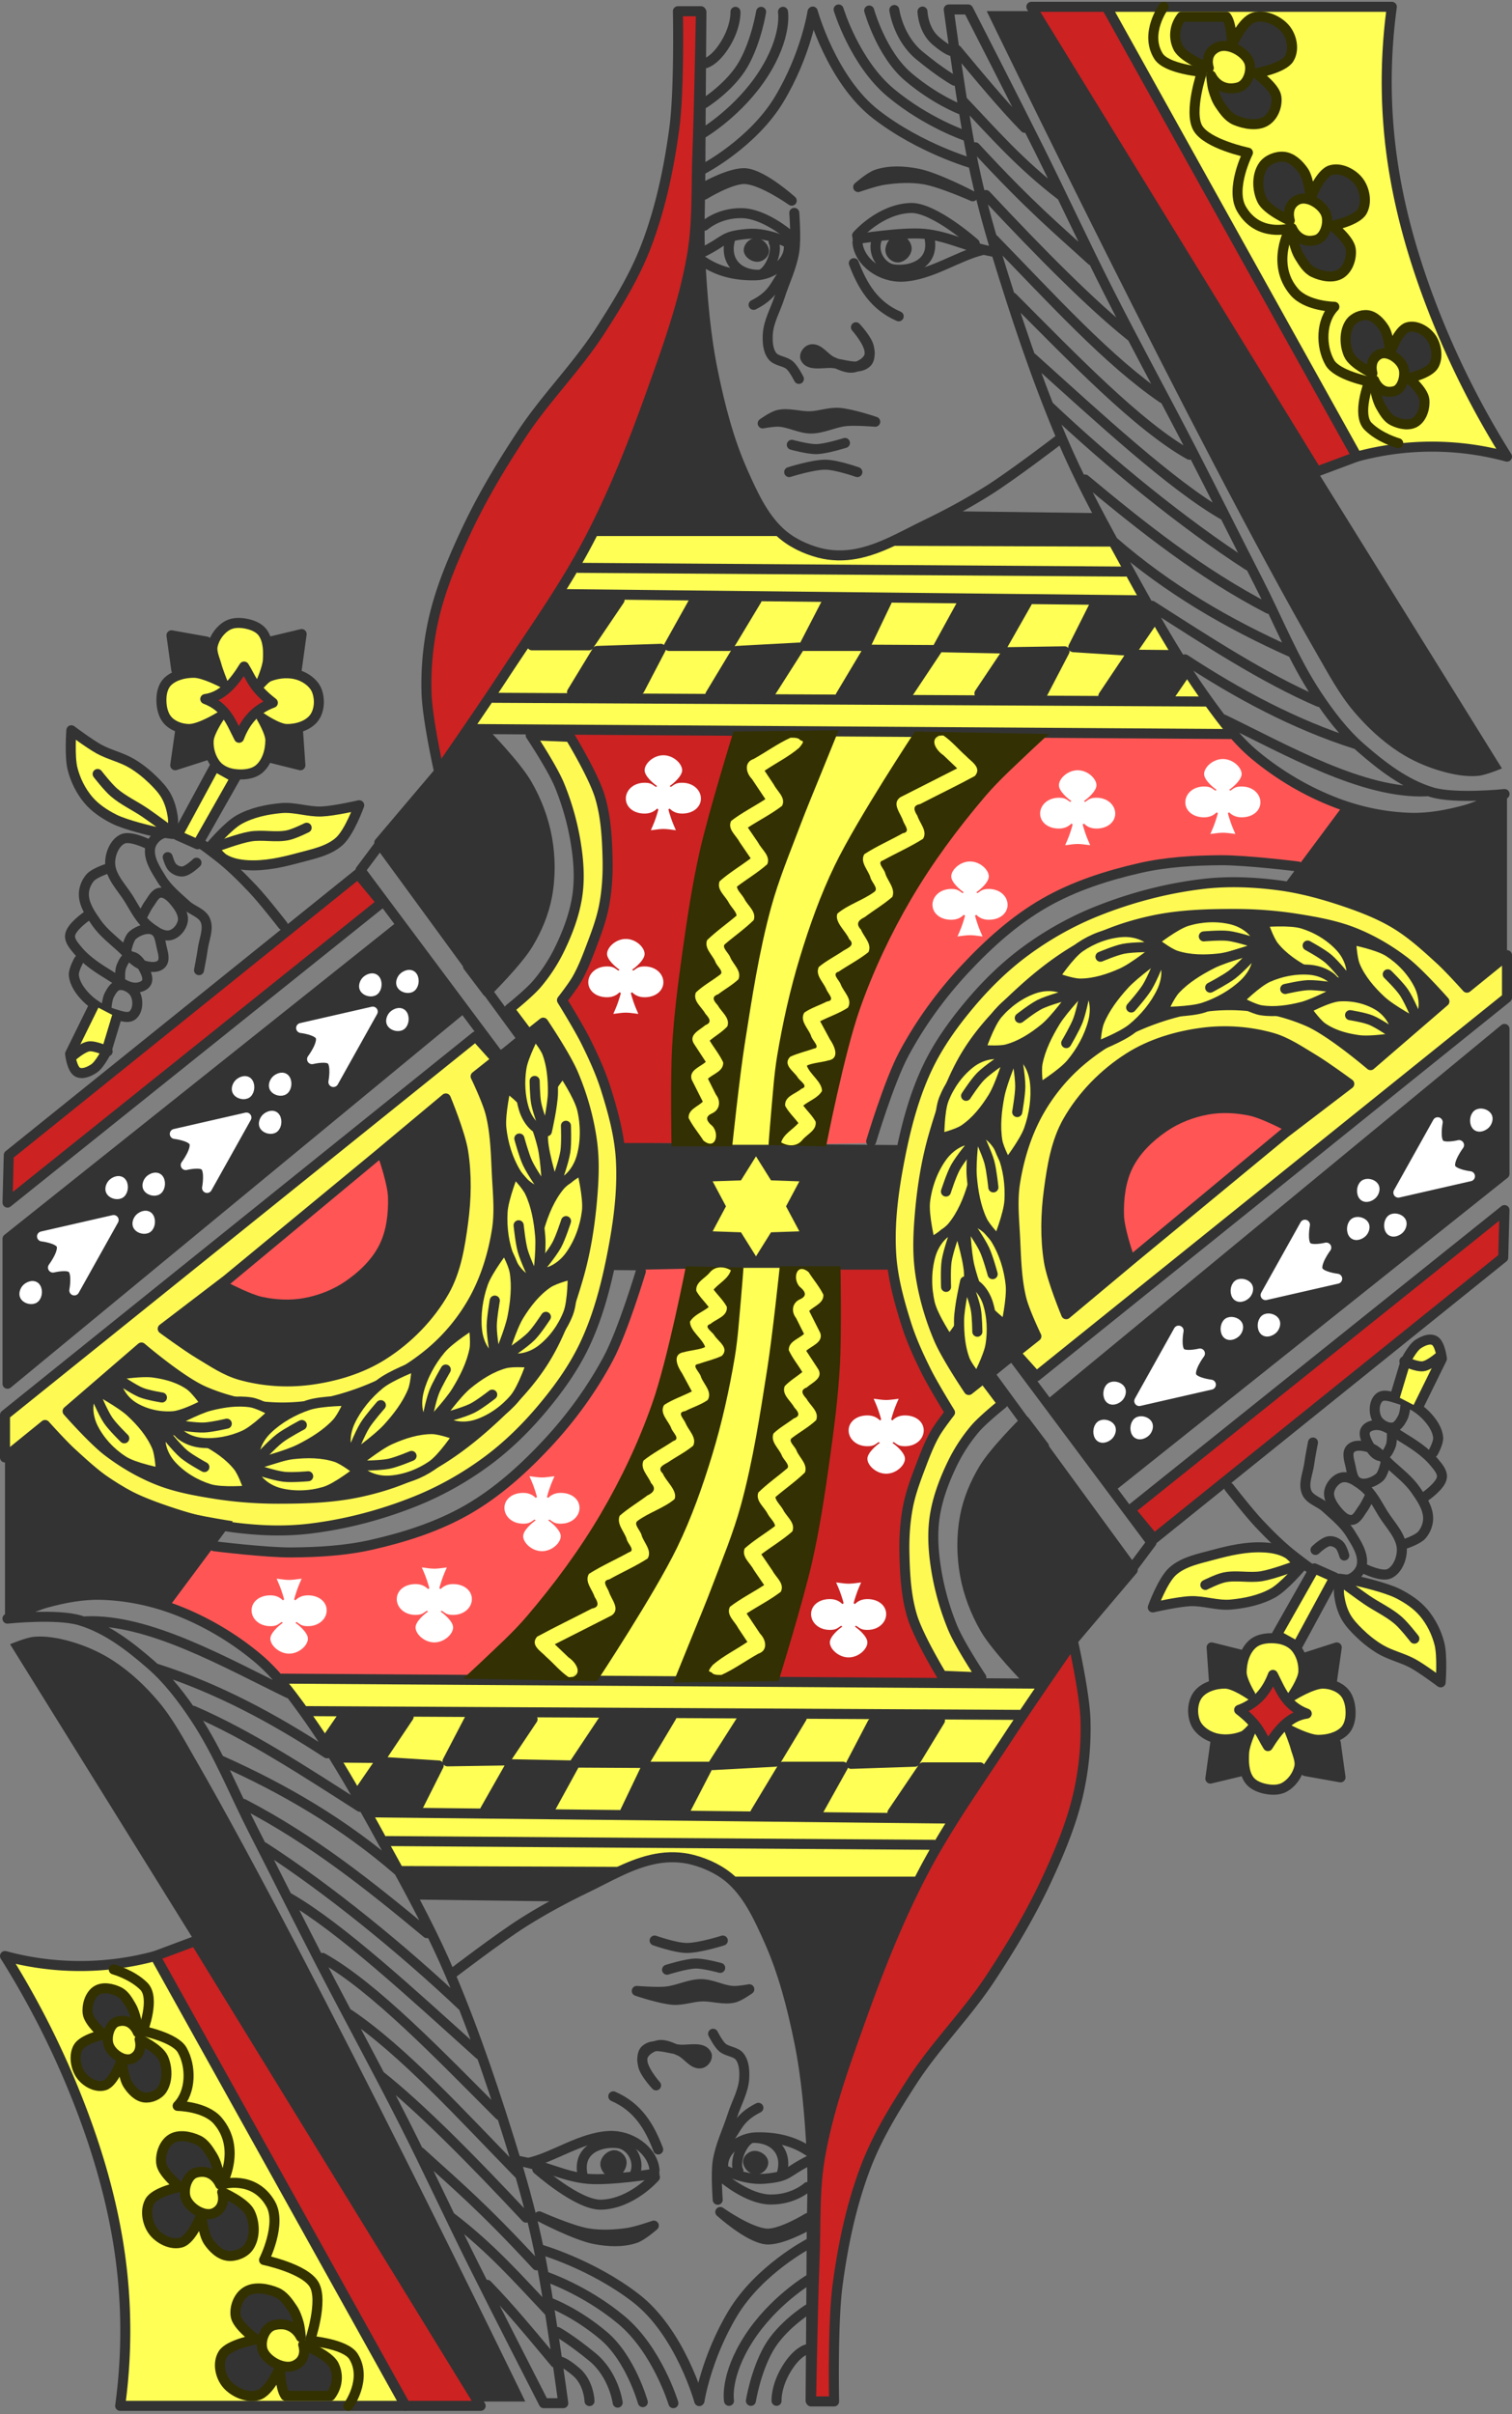 <svg width="302" height="482" xmlns="http://www.w3.org/2000/svg"><rect width="100%" height="100%" fill="#808080" stroke="none"/><g fill="none" fill-rule="evenodd"><path d="M123.75 228.139l56.25.499s-1.943 7.59-2.25 11.476c-.367 4.645.5 13.97.5 13.97l-56.5-.498s2.177-8.916 2.5-13.472c.283-3.985-.5-11.975-.5-11.975z" fill="#333"/><path d="M165.985 146.193l17.677.352s-10.836 15.954-15.202 24.521c-3.115 6.113-5.696 12.517-7.779 19.052-1.888 5.927-3.115 12.054-4.242 18.17-.635 3.444-.961 6.937-1.414 10.409-.43 3.29-1.238 9.879-1.238 9.879h-8.308s1.338-10.713 2.12-16.054c.753-5.127 1.523-10.253 2.476-15.347.884-4.728 1.755-9.468 3.005-14.113 1.527-5.675 3.549-11.208 5.48-16.759 2.348-6.749 7.425-20.11 7.425-20.11z" fill="#FF5"/><path d="M165.1 228.4l8.663-.177s1.53-6.078 2.652-8.997c1.661-4.322 3.63-8.552 6.01-12.525 2.921-4.876 6.226-9.576 10.076-13.76 2.853-3.1 6.22-5.7 9.546-8.291 3.002-2.34 5.931-4.892 9.37-6.527 3.652-1.738 7.724-2.443 11.667-3.352 5.304-1.224 10.667-2.295 16.086-2.823 2.875-.28 5.776-.275 8.662-.176 3.962.136 11.844 1.058 11.844 1.058l8.84-11.643s-7.287-3.344-10.784-5.292c-2.127-1.185-4.259-2.396-6.187-3.88-2.047-1.577-5.657-5.293-5.657-5.293l-38.007-.353s-5.205 5.51-7.778 8.291c-4.216 4.558-8.88 8.755-12.552 13.76-3.54 4.826-6.32 10.182-9.015 15.524-2.943 5.835-5.583 11.84-7.778 17.994-1.664 4.665-3.065 9.44-4.066 14.289-.828 4.008-1.591 12.172-1.591 12.172z" fill="#FF5655"/><path fill="#CC2222" d="M114.012 146.193l33.058.176-6.364 20.993-3.536 20.11-2.652 23.992.177 16.759h-10.43l-2.651-11.114-6.895-14.465-2.12-3.176 4.949-8.467 3.535-10.761.354-10.585-1.414-11.29-2.829-6.175z"/><path fill="#FF5" d="M93.75 145.312l5-6.986 6.75-9.48 7.5-10.977 2.75-5.24 3.5-5.987 36.75-.748 5.25 4.24 5.5.999 7.25-1.248 3.5-1.497 44.75.5 2.75 4.989 3.25 5.489 3.25 5.738 2.75 4.49 3.25 5.738 3.75 4.99 4.5 6.486z"/><g stroke="#333" stroke-linecap="round" stroke-linejoin="round" stroke-width="2"><path d="M115.5 113.378l109.25.748M112.25 118.617l116.25 1.248M98.5 139.324l142.25.748M94.25 145.561l151.5.998" fill="#333"/><path fill="#333" d="M112.375 119.116l-6.125 9.73h11.375l6.125-9.051zM119.263 129.968l-5.013 8.233 13.487-.499 4.263-8.157zM138.637 119.99l-5.012 8.98h11.987l5.513-9.155zM147.137 129.968l-5.262 8.732 12.237-.748 5.513-8.657zM164.887 120.738l-4.262 8.233h12.237l4.263-8.906zM173.387 129.719l-5.512 9.23 13.487-.498 5.763-8.657zM192.575 119.74l-5.2 9.48 12.55.25 5.2-9.156zM201.137 130.218l-5.512 8.233 12.487.25 4.513-8.657zM218.637 120.738l-4.262 8.482 11.738.748 4.006-5.825-1.744-2.581zM225.887 130.717l-5.512 8.233h13.238l2.63-3.83-1.868-4.328z"/></g><path fill="#333" d="M191.264 102.09l27.577.353 4.066 6.704-47.023-.177z"/><path d="M118.785 107.03h37.83s-6.074-6.641-8.131-10.585c-2.169-4.157-3.096-8.862-4.243-13.407-1.157-4.585-1.9-9.268-2.651-13.936-.717-4.45-1.31-8.923-1.768-13.407-.33-3.226-.707-9.703-.707-9.703s-2.034 10.398-3.36 15.524c-1.43 5.53-3.042 11.021-4.949 16.406-1.717 4.85-3.87 9.534-5.834 14.29-2.042 4.947-6.187 14.818-6.187 14.818z" fill="#333"/><path d="M278 1.361a109.838 109.838 0 0 0 0 29.938c1.413 10.254 4.276 20.277 8 29.938a173.836 173.836 0 0 0 15 29.937 57.445 57.445 0 0 0-15-1.996c-5.06 0-10.118.674-15 1.996L221 1.361h57" stroke="#333" stroke-width="2" fill="#FF5" stroke-linecap="round" stroke-linejoin="round"/><path d="M232.43 1.361s-3.889 5.302-1.035 9.858c1.595 2.55 8.696 3.137 8.696 3.137s-2.712 7.95-.85 11.203c1.845 3.224 10.016 4.919 10.016 4.919s-3.62 7.166-1.306 11.212c3.355 5.867 9.755 3.885 9.755 3.885s-4.019 7.062.793 12.694c2.498 2.924 8.02 2.983 8.02 2.983-2.742 2.804-2.755 7.928-.894 11.168 1.446 2.517 7.854 3.785 7.854 3.785s-2.567 6.58-.21 8.931c2.357 2.353 6.008 3.355 6.008 3.355" stroke="#333100" stroke-width="2" stroke-linecap="round" stroke-linejoin="round"/><path d="M258.432 48.334c.269 1.03.598 2.068 1.157 2.97.737 1.19 1.542 2.518 2.826 3.11 1.615.746 3.872 1.213 5.405.223 1.495-.965 2.203-3.178 1.97-4.889-.268-1.973-3.675-4.666-3.675-4.666s4.888-.979 5.961-2.889c1.009-1.793.52-4.413-.698-6-1.202-1.564-3.607-2.804-5.563-2.221-2.196.654-4.022 5.555-4.022 5.555s-.366-3.82-1.398-5.333c-.917-1.344-2.307-2.719-3.962-2.889-1.467-.15-3.271.554-4.12 1.778-1.335 1.925-1.223 4.843-.233 6.888.992 2.05 5.536 4.053 5.536 4.053s-.929-2.835 1.504-4.1c1.945-1.01 4.978.862 5.738 2.836.644 1.672-.176 4.625-1.954 5.135-3.55 1.018-4.865-2.34-4.865-2.34s.157 1.876.393 2.779zM242.342 17.897c.299 1.036.664 2.079 1.283 2.986.817 1.196 1.71 2.53 3.133 3.126 1.79.749 4.292 1.219 5.992.224 1.657-.97 2.442-3.195 2.184-4.914-.298-1.983-4.075-4.69-4.075-4.69s5.419-.983 6.609-2.903c1.118-1.802.576-4.435-.774-6.03-1.333-1.572-3.999-2.819-6.167-2.233-2.434.658-4.459 5.583-4.459 5.583s.035-4.173-1.11-5.693H236c-1.48 1.935-1.628 4.258-.698 6.14 1.028 2.083 6.137 4.073 6.137 4.073s-1.03-2.85 1.667-4.12c2.156-1.016 5.517.865 6.36 2.85.714 1.68-.195 4.648-2.166 5.16-3.934 1.024-5.393-2.35-5.393-2.35s.174 1.885.435 2.791zM274.809 78.463c.23.94.51 1.887.986 2.71.628 1.086 1.314 2.298 2.408 2.838 1.376.68 3.298 1.106 4.605.203 1.274-.88 1.877-2.9 1.679-4.46-.229-1.8-3.132-4.257-3.132-4.257s4.165-.894 5.08-2.636c.859-1.636.442-4.026-.596-5.474-1.024-1.427-3.073-2.559-4.74-2.027-1.87.597-3.426 5.068-3.426 5.068s-.312-3.485-1.191-4.865c-.782-1.226-1.966-2.48-3.376-2.636-1.25-.138-2.787.506-3.51 1.622-1.137 1.757-1.042 4.419-.199 6.285.845 1.87 4.717 3.697 4.717 3.697s-.792-2.586 1.282-3.74c1.657-.922 4.24.786 4.889 2.588.548 1.525-.15 4.218-1.666 4.684-3.023.929-4.145-2.134-4.145-2.134s.134 1.711.335 2.534z" stroke="#333100" stroke-width="2" fill="#333" stroke-linecap="round" stroke-linejoin="round"/><path d="M162.334 2.31s3.777 13.691 12.651 20.549c8.875 6.857 19.274 9.787 19.274 9.787" stroke="#333" stroke-width="2" stroke-linecap="round" stroke-linejoin="round"/><path d="M167.502 1.894s3.212 10.642 10.428 16.642c7.215 6 15.04 8.618 15.04 8.618" stroke="#333" stroke-width="2" stroke-linecap="round" stroke-linejoin="round"/><path d="M173.608 2.102s2.41 8.666 7.792 13.238c5.381 4.571 10.497 6.512 10.497 6.512M178.63 1.998s.73 5.55 5.028 9.093 6.999 5.023 6.999 5.023M184.255 2.31s.097 3.654 2.648 5.825c2.551 2.172 3.363 2.095 3.363 2.095M162.28 2.413s-1.312 8.506-6.616 17.359c-5.303 8.853-15.276 14.017-15.276 14.017M156.392 2.36s.884 4.934-3.94 12.431c-4.824 7.497-11.998 11.761-11.998 11.761M152.02 2.36s-.932 5.813-3.508 10.384c-2.575 4.572-7.86 7.882-7.86 7.882M146.895 2.36s.18 2.762-1.943 6.305c-2.123 3.543-4.09 3.976-4.09 3.976M158.648 42.503s.398 5.161 0 7.695c-.5 3.18-1.985 6.123-2.963 9.19-.785 2.462-2.203 4.823-2.33 7.393-.072 1.465-.002 3.13.906 4.313.786 1.025 2.525.979 3.495 1.849.82.734 1.813 2.711 1.813 2.711" stroke="#333" stroke-width="2" stroke-linecap="round" stroke-linejoin="round"/><path d="M170.96 65.344s3.173 3.538 2.719 5.545c-.292 1.288-1.813 2.191-3.107 2.465-1.44.304-2.907-.56-4.272-1.11-1.56-.627-2.775-2.895-4.401-2.464-.65.172-1.313 1.115-1.036 1.725.76 1.674 3.603.821 5.437.986 2.235.201 5.023 1.452 6.732 0 .825-.701.743-2.146.517-3.204-.328-1.537-2.589-3.943-2.589-3.943zM194.29 39.194s-7.256-3.833-11.137-4.556c-2.642-.492-5.444-.649-8.021.195-1.378.45-3.722 2.518-3.722 2.518s3.415-1.2 5.175-1.455c2.65-.382 5.364-.527 8.008-.09 3.338.551 9.696 3.388 9.696 3.388zM140.902 37.23s5.292-2.95 8.12-2.627c3.521.402 9.115 5.468 9.115 5.468s-5.934-4.213-9.375-4.324c-2.888-.092-8.086 3.12-8.086 3.12l.226-1.638zM174.815 84.205s-4.811-1.633-7.318-1.78c-1.882-.11-3.73.607-5.613.684-2.15.088-4.355-.744-6.45-.255-1.145.268-3.1 1.687-3.1 1.687s2.135-.401 3.21-.346c2.185.112 4.231 1.363 6.42 1.366 2.414.003 4.653-1.269 7.088-1.492 1.913-.174 5.763.136 5.763.136z" stroke="#333" stroke-width="2" fill="#333" stroke-linecap="round" stroke-linejoin="round"/><path d="M171.247 94.263s-4.102-1.448-6.344-1.478c-2.537-.035-7.276 1.478-7.276 1.478M168.767 88.44s-3.75 1.193-5.696 1.232c-1.667.033-4.92-.863-4.92-.863M157.402 46.72s-4.784-4.062-9.174-4.16c-4.699-.106-7.506 2.496-7.506 2.496M194.689 48.61s-8.137-7.248-12.808-7.086c-6.121.211-10.692 5.5-10.692 5.5" stroke="#333" stroke-width="2" stroke-linecap="round" stroke-linejoin="round"/><path d="M199.312 50.403c-5.564-.75-9.654-3.265-14.776-3.72-4.392-.39-13.257 1.026-13.257 1.026M140.124 50.475c5.122-2.515 4.025-3.316 9.147-3.77 4.392-.391 8.98 2.202 8.98 2.202" stroke="#333" stroke-width="2" stroke-linecap="round" stroke-linejoin="round"/><path d="M196.235 49.924c-5.008 1.187-10.239 5.028-15.904 5.322-4.198.218-8.7-2.784-9.07-6.825" stroke="#333" stroke-width="2" stroke-linecap="round" stroke-linejoin="round"/><path d="M185.693 47.734c.891 5.01-3.82 6.49-7.205 6.058-2.296-.294-4.425-3.226-3.32-6.09" stroke="#333" stroke-width="2" stroke-linecap="round" stroke-linejoin="round"/><path d="M177.85 50.085c-.093-.907.71-2.157 1.622-2.207.799-.043 1.64.968 1.622 1.766-.018.832-.936 1.744-1.77 1.765-.66.018-1.406-.667-1.474-1.324z" stroke="#333" stroke-width="2" fill="#333" stroke-linecap="round" stroke-linejoin="round"/><path d="M140.517 52.227c2.672 1.8 6.094 2.863 10.459 2.742 3.234-.09 6.521-2.533 6.579-5.485" stroke="#333" stroke-width="2" stroke-linecap="round" stroke-linejoin="round"/><path d="M145.792 47.925c-1.112 4.274 1.762 7.011 5.81 6.939 1.78-.032 3.922-4.542 2.914-6.553" stroke="#333" stroke-width="2" stroke-linecap="round" stroke-linejoin="round"/><path d="M152.59 50.154c.026-.71-.805-1.628-1.656-1.609-.745.017-1.457.854-1.387 1.472.073.643.987 1.292 1.763 1.257.616-.028 1.262-.607 1.28-1.12z" stroke="#333" stroke-width="2" fill="#333" stroke-linecap="round" stroke-linejoin="round"/><path d="M140.096 2.402s-.173 21.084-.208 31.627c-.02 6.034-.34 12.077 0 18.102.418 7.387 1.017 14.806 2.502 22.055 1.41 6.88 3.174 13.773 6.047 20.183 1.898 4.235 3.903 8.69 7.297 11.86 2.18 2.035 5.037 3.406 7.923 4.161 2.354.616 4.905.652 7.298.208 4.962-.92 9.424-3.638 13.97-5.826 4.286-2.063 8.487-4.329 12.51-6.866 4.924-3.106 14.178-10.195 14.178-10.195M156.777 54.211c-1.99 2.434-2.133 4.595-6.255 6.659M170.538 52.547c1.75 4.598 4.071 8.479 8.966 10.611" stroke="#333" stroke-width="2" stroke-linecap="round" stroke-linejoin="round"/><path d="M197.084 2.223S238.993 88.85 263 130.507c2.297 3.985 4.476 8.105 7.457 11.609 2.597 3.052 5.585 5.851 8.948 8.036 2.648 1.72 5.607 3.02 8.65 3.87 2.315.646 4.763 1.106 7.158.892 1.66-.148 4.772-1.488 4.772-1.488L206.032 2.223h-8.948z" fill="#333"/><g stroke="#333" stroke-linecap="round" stroke-linejoin="round" stroke-width="2"><path d="M189.496 1.89s2.801 20.79 4.95 31.048c1.246 5.947 2.817 11.83 4.596 17.64 3.834 12.522 7.957 24.994 13.081 37.047 3.19 7.505 7.036 14.725 10.96 21.874 5.74 10.455 11.383 21.039 18.385 30.696 2.743 3.782 5.596 7.599 9.193 10.584 4.833 4.011 10.39 7.29 16.263 9.526 4.728 1.801 9.825 2.85 14.883 2.988 3.679.101 7.376-.611 10.927-1.576 2.702-.735 7.778-3.176 7.778-3.176s-9.866 1.034-14.496-.353c-5.324-1.594-9.953-5.173-14.142-8.82-3.468-3.02-6.296-6.757-8.839-10.585-4.689-7.058-7.805-15.04-11.667-22.58-4.51-8.805-8.903-17.669-13.435-26.461-5.474-10.619-11.225-21.094-16.617-31.754-4.726-9.344-9.122-18.852-13.789-28.225-4.643-9.327-14.142-27.873-14.142-27.873h-3.889zM191.131 9.983c4.523 5.405 9.045 10.905 13.568 15.546M192.247 20.104c6.007 6.314 11.444 12.628 19.71 18.942M194.8 29.41c11.18 12.103 16.536 16.455 23.223 22.58M196.92 38.936c11.026 11.786 21.135 21.971 28.992 28.225M198.435 47.734c11.65 11.943 22.916 24.403 33.807 31.798M202.224 59.4c11.875 11.886 25.01 25.624 35.355 31.4M206.224 71.505c13.411 12.067 27.733 25.355 38.073 31.29M209.472 81.042c12.047 11.421 27.014 23.61 39.852 31.875M216.72 95.74c11.374 9.447 22.938 18.704 36.659 25.81M222.355 108.122c11.001 9.572 23.053 16.525 35.642 22.139M230.078 120.955c11.11 7.096 22.221 14.392 33.332 19.184M236.684 131.65c10.664 6.975 21.814 12.98 34.019 16.88M244.386 143.646c12.61 6.106 27.904 14.906 40.514 14.355"/></g><path stroke="#333" stroke-width="2" fill="#CC2222" stroke-linecap="round" stroke-linejoin="round" d="M271 91.174l-8 2.994-57-92.807h15l50 89.813M135.402 2.243s.32 15.588-.707 23.286c-1.071 8.03-2.756 16.072-5.657 23.639-2.299 5.996-5.706 11.54-9.192 16.935-4.65 7.195-10.825 13.32-15.556 20.463-4.192 6.328-8.107 12.881-11.314 19.758-2.596 5.566-5 11.302-6.364 17.288a58.673 58.673 0 0 0-1.414 14.819c.165 5.237 2.475 15.524 2.475 15.524s8.597-12.392 12.728-18.7c5.938-9.069 12.31-17.91 17.324-27.52 4.902-9.396 8.805-19.307 12.374-29.284 3.222-9.007 6.514-18.093 8.132-27.52 1.136-6.616.8-13.402 1.06-20.11.37-9.522.708-28.578.708-28.578h-4.597zM1.75 230.634L71.5 174.5l4.75 5.738L1.5 240.114z"/><path stroke="#333" stroke-width="2" stroke-linecap="round" stroke-linejoin="round" d="M72 173.752l27.75 37.173 5-2.903-28.866-39.466z"/><path d="M75.75 168.264l15-17.713s4.967 5.166 6.75 8.232c1.933 3.326 3.457 6.986 4.134 10.77.627 3.507.643 7.21-.134 10.686-.658 2.942-2.103 5.706-3.75 8.233-1.094 1.679-4 4.49-4 4.49l-18-24.698z" stroke="#333" stroke-width="2" fill="#333" stroke-linecap="round" stroke-linejoin="round"/><path d="M97 146.559s6.092 6.243 8.25 9.98c1.91 3.304 3.323 6.972 4 10.727.694 3.846.732 7.886 0 11.725-.636 3.338-1.995 6.57-3.75 9.48-2.162 3.586-8.177 9.541-8.177 9.541l-3.853-5.093c3.078-3.064 5.067-4.735 6.78-7.69 1.719-2.965 3.04-6.316 3.31-9.73.26-3.29-.531-6.664-1.676-9.76-1.44-3.894-3.788-7.455-6.384-10.698-1.435-1.792-5-4.74-5-4.74l2.75-3.742H97z" stroke="#333" stroke-width="2" fill="#333" stroke-linecap="round" stroke-linejoin="round"/><path d="M101.75 201.445s3.895-3.106 5.5-4.99a32.904 32.904 0 0 0 4.53-6.955c1.577-3.249 2.884-6.698 3.47-10.26.5-3.035.397-6.179 0-9.23a52.699 52.699 0 0 0-3.5-13.222c-1.462-3.55-5.75-9.98-5.75-9.98l7.866.323s4.663 7.658 5.945 11.902c1.21 4.007 1.444 8.277 1.543 12.461.074 3.154-.117 6.34-.72 9.438-.568 2.917-1.652 5.716-2.707 8.495-.781 2.055-1.59 4.118-2.677 6.03-.855 1.505-3 4.241-3 4.241s3.34 5.396 4.75 8.233c1.527 3.072 2.969 6.21 4 9.48 1.432 4.543 2.713 9.217 3 13.971.388 6.418-.51 12.9-1.75 19.21-1.207 6.144-2.815 12.304-5.5 17.963-2.186 4.607-5.216 8.82-8.5 12.723-3.259 3.875-6.925 7.47-11 10.478-4.38 3.233-9.196 5.955-14.25 7.984-6.788 2.724-13.984 4.627-21.25 5.488-4.966.59-10.04.39-15-.25-4.51-.581-8.944-1.784-13.25-3.242-3.534-1.197-7.06-2.558-10.25-4.491-3.292-1.996-6.164-4.633-9-7.235-1.866-1.712-5.25-5.489-5.25-5.489l-8 6.487v-8.482l94-75.593 4.25 4.74 6.25-5.239-3.75-4.99z" stroke="#333" stroke-width="2" fill="#FFF954" stroke-linecap="round" stroke-linejoin="round"/><path stroke="#333" stroke-width="2" fill="#333" stroke-linecap="round" stroke-linejoin="round" d="M1.5 276.289L92 201.694l-12.25-16.715-78.25 62.37zM32.5 265.312l12.75-9.73 30.25-24.948 13.543-11.312s2.874 6.905 3.457 10.563c.747 4.682.63 9.523 0 14.22-.63 4.7-1.407 9.598-3.75 13.722-2.907 5.116-7.276 9.569-12.25 12.724-4.382 2.778-9.6 4.332-14.75 4.99-4.558.58-9.326.243-13.75-.999-2.978-.835-5.596-2.654-8.25-4.24-2.518-1.506-7.25-4.99-7.25-4.99z"/><path d="M46 256.33l29.75-24.698s1.69 4.923 1.75 7.484c.076 3.212-.303 6.61-1.75 9.48-1.483 2.944-4.029 5.369-6.75 7.235-2.48 1.701-5.412 2.841-8.375 3.368-2.709.482-5.56.324-8.25-.25-2.247-.478-6.375-2.619-6.375-2.619z" fill="#FF5554"/><path d="M13.5 281.777l14.75-12.723s7.836 6.707 12.5 8.732c4.766 2.069 10.053 3.179 15.25 3.243 5.426.066 10.912-1.111 16-2.994 5.146-1.904 10.079-4.673 14.25-8.233a37.476 37.476 0 0 0 8.5-10.478c2.305-4.227 3.74-8.969 4.5-13.721.577-3.614.186-7.323 0-10.978-.209-4.09-.27-8.247-1.25-12.224-.643-2.61-3-7.484-3-7.484l13.5-10.728s4.457 6.59 6 10.229c1.82 4.292 3.12 8.854 3.75 13.471.529 3.873.343 7.833 0 11.726-.46 5.216-1.29 10.438-2.75 15.468-1.653 5.696-3.615 11.428-6.75 16.466-2.99 4.805-7.038 8.938-11.25 12.723-3.952 3.552-8.272 6.8-13 9.23-4.076 2.097-8.511 3.557-13 4.491-5.237 1.09-10.65 1.249-16 1.248-4.263 0-8.54-.324-12.75-.998-3.812-.61-7.666-1.313-11.25-2.744-3.57-1.426-6.947-3.405-10-5.738-2.994-2.289-8-7.984-8-7.984z" stroke="#333" stroke-width="2" fill="#333" stroke-linecap="round" stroke-linejoin="round"/><g stroke="#333" stroke-linecap="round" stroke-linejoin="round" stroke-width="2.008"><path d="M23.128 274.542s4.987-.831 7.46-.499c2.506.337 5.079 1.021 7.243 2.495 1.33.907 3.291 3.742 3.291 3.742s-4.274 2.332-6.583 2.495c-2.606.185-5.356-.394-7.68-1.746a8.046 8.046 0 0 1-3.073-3.243c-.489-.96-.658-3.244-.658-3.244z" fill="#FF5"/><path d="M23.567 275.29s2.976 2.078 4.608 2.745c1.337.546 4.17.998 4.17.998"/></g><path d="M56.5 184.73s-3.848-4.958-6-7.236c-2.266-2.396-4.623-4.74-7.25-6.736-2.024-1.537-4.072-3.232-6.5-3.991-1.434-.448-3.125-.854-4.5-.25-1.084.477-2.05 1.58-2.25 2.745-.375 2.177 1.086 4.357 2.25 6.237 1.27 2.051 3.22 3.609 5 5.239 1.18 1.08 3.12 1.525 3.75 2.993.757 1.765-.25 3.835-.5 5.739-.187 1.423-.75 4.24-.75 4.24" stroke="#333" stroke-width="2" stroke-linecap="round" stroke-linejoin="round"/><path d="M33.5 171.142s.426 1.584 1 2.111c.524.482 1.292.822 2 .749 1.08-.113 2.75-1.747 2.75-1.747M29.5 168.513s-3.465-1.727-5-.998c-1.615.768-2.494 2.955-2.5 4.74-.01 2.716 2.32 4.925 3.75 7.235 1.19 1.925 2.218 4.09 4 5.489 1.204.945 2.755 2.082 4.25 1.746 1.209-.271 2.257-1.532 2.5-2.744.243-1.212-.496-2.512-1.25-3.493-.802-1.043-1.938-2.366-3.25-2.245-1.032.095-1.569 1.374-2.19 2.202-.616.823-1.487 2.702-1.487 2.702" stroke="#333" stroke-width="2" stroke-linecap="round" stroke-linejoin="round"/><path d="M21.25 173.503s-2.448.815-3.25 1.746c-.807.938-1.302 2.258-1.25 3.493.084 2.008 1.353 3.837 2.5 5.488 1.343 1.934 3.255 3.409 5 4.99 1.359 1.231 2.503 2.932 4.25 3.493 1.193.383 2.894.663 3.75-.25.797-.85.25-2.355 0-3.492-.256-1.163-.428-2.722-1.5-3.244-1.308-.636-3.14.059-4.25.998-.826.7-1.25 2.994-1.25 2.994" stroke="#333" stroke-width="2" stroke-linecap="round" stroke-linejoin="round"/><path d="M17.25 182.983s-3.043 2.104-3.25 3.742c-.14 1.107.791 2.131 1.5 2.994 1.807 2.2 4.322 3.748 6.75 5.24 1.492.915 2.998 2.223 4.75 2.244.82.01 1.842-.287 2.25-.998.376-.653.077-1.566-.25-2.245-.613-1.272-1.587-3.04-3-2.994-.885.03-1.401 1.184-1.75 1.996-.362.845-.25 2.745-.25 2.745" stroke="#333" stroke-width="2" stroke-linecap="round" stroke-linejoin="round"/><path d="M15.75 191.715s-1.098 1.946-1 2.994c.159 1.705 1.297 3.27 2.5 4.49 1.56 1.583 3.646 2.704 5.78 3.33 1.111.324 2.587.91 3.47.163 1.088-.92 1.159-2.978.5-4.241-.568-1.09-2.034-1.934-3.25-1.747-.918.142-1.506 1.177-1.94 1.996-.436.826-.56 2.745-.56 2.745" stroke="#333" stroke-width="2" stroke-linecap="round" stroke-linejoin="round"/><path d="M18.768 200.739L14 210.426s.336 3.03 1.5 3.639c.982.514 2.322-.101 3.25-.706 1.187-.773 2.5-3.432 2.5-3.432l2.06-6.827" stroke="#333" stroke-width="2" fill="#FF5" stroke-linecap="round" stroke-linejoin="round"/><path d="M14.366 210.955s2.081-1.843 3.384-2.026c1.281-.18 3.75.998 3.75.998" stroke="#333" stroke-width="2" stroke-linecap="round" stroke-linejoin="round"/><path d="M30.75 166.018s-5.512-1.226-8-2.494c-1.896-.967-3.746-2.19-5.116-3.816-1.486-1.763-2.56-3.932-3.134-6.164-.642-2.498-.25-7.734-.25-7.734s3.56 2.67 5.5 3.743c2.093 1.157 4.519 1.654 6.573 2.878 1.532.912 2.945 2.04 4.22 3.286 1.02.997 2.03 2.06 2.707 3.316.661 1.228 1.04 2.614 1.25 3.992.176 1.15 0 3.492 0 3.492l-3.75-.499z" stroke="#333" stroke-width="2" fill="#FF5" stroke-linecap="round" stroke-linejoin="round"/><path d="M19.5 154.542s2.02 2.612 3.263 3.682c1.878 1.617 4.191 2.652 6.237 4.052 1.526 1.045 4.5 3.243 4.5 3.243" stroke="#333" stroke-width="2" stroke-linecap="round" stroke-linejoin="round"/><path stroke="#333" stroke-width="2" fill="#FF5" stroke-linecap="round" stroke-linejoin="round" d="M35.44 166.785l7.456-13.77L47 155.291l-7.53 13.283zM42.25 168.763s3.313-3.888 5.5-5.106c2.535-1.411 5.506-2.038 8.396-2.306 2.7-.25 5.396.786 8.104.676 2.532-.104 7.5-1.248 7.5-1.248s-1.936 5.406-4 7.235c-2.152 1.908-5.223 2.49-8 3.243-3.332.905-6.802 1.69-10.25 1.497-1.635-.091-3.35-.4-4.75-1.247-1.06-.641-2.5-2.744-2.5-2.744z"/><path d="M43.409 169.012s4.326-1.622 6.591-1.996c2.468-.407 5.052.264 7.5-.25 1.318-.275 3.75-1.496 3.75-1.496" stroke="#333" stroke-width="2" stroke-linecap="round" stroke-linejoin="round"/><path stroke="#333" stroke-width="2" fill="#333" stroke-linecap="round" stroke-linejoin="round" d="M52.5 144.064L54 151.3l6 1.497-.5-7.235zM52.5 135.083l1.5-6.986 6.25-1.497-1 7.235zM42.25 135.083l-7.043-1.333-.957-6.9 7 1.247zM36 145.81l-1 6.986 7-2.245v-5.988z"/><path d="M43.841 143.152s-2.059 2.986-2.164 4.71c-.106 1.722.449 3.622 1.573 4.934.848.99 2.207 1.574 3.5 1.746 1.685.225 3.697.092 5-.998 1.577-1.319 2.248-3.684 2.25-5.738.002-1.606-1.75-4.49-1.75-4.49s3.173 2.213 5 2.245c1.98.034 4.323-.656 5.5-2.245 1.094-1.478 1.193-3.787.5-5.489-.578-1.42-2.048-2.492-3.5-2.994-1.891-.654-4.137-.482-6 .25-.715.28-1.75 1.497-1.75 1.497s1.395-3.087 1.5-4.74c.117-1.856.07-3.966-1-5.489-.664-.946-1.874-1.48-3-1.746-1.3-.308-2.824-.384-4 .25-1.467.789-2.622 2.371-3 3.99-.308 1.32.396 2.686.75 3.992.323 1.194 1.25 3.493 1.25 3.493s-3.72-1.982-5.75-1.996c-1.845-.012-3.916.475-5.25 1.747-.84.8-1.194 2.086-1.25 3.243-.075 1.552.217 3.328 1.25 4.49 1.017 1.144 2.718 1.737 4.25 1.747 2.184.014 6.091-2.41 6.091-2.41z" stroke="#333" stroke-width="2" fill="#FF5" stroke-linecap="round" stroke-linejoin="round"/><path d="M41 139.573c3.43-.472 5.72-3.218 7.75-6.486 1.435 2.252 1.709 4.116 5.75 7.235-3.551 1.29-5.55 3.819-6.75 6.985-1.536-2.934-2.518-6.145-6.75-7.734z" stroke="#333" stroke-width="2" fill="#CC2222" stroke-linecap="round" stroke-linejoin="round"/><path d="M146.5 146.06s-4.923 15.86-6.75 23.95c-1.524 6.749-2.544 13.606-3.5 20.457-.856 6.131-1.647 12.282-2 18.462-.38 6.642-.125 19.958-.125 19.958h12.125s1.432-13.67 2.5-20.457c1.436-9.12 2.825-18.285 5.25-27.193 1.506-5.534 3.724-10.85 5.75-16.217 1.266-3.352 2.659-6.655 4-9.979 1.243-3.08 3.75-9.23 3.75-9.23l-21 .249zM182.75 146.06s-11.477 17.36-16 26.694c-2.87 5.924-5.088 12.165-7 18.462-1.935 6.37-3.395 12.894-4.5 19.46-.652 3.876-.885 7.811-1.25 11.725-.194 2.077-.5 6.237-.5 6.237l11.5.25s3.617-18.558 6.75-27.443c2.685-7.616 6.161-14.988 10.25-21.955 4.255-7.249 9.298-14.056 14.75-20.457 2.9-3.405 6.27-6.384 9.5-9.48 1.063-1.02 3.25-2.994 3.25-2.994l-26.75-.499z" fill="#333003"/><path d="M174 227.89s3.582-11.94 6.5-17.404c3.293-6.165 7.477-11.914 12.25-17.025 4.691-5.023 9.916-9.735 15.879-13.162 5.883-3.38 12.501-5.498 19.121-7.003 5.224-1.187 10.642-1.498 16-1.54 5.183-.04 15.5 1.248 15.5 1.248" stroke="#333" stroke-width="2" stroke-linecap="round" stroke-linejoin="round"/><path d="M133.75 161.445c.5.499 1.25.997 2.5.997 2.25 0 3.75-1.33 3.75-2.993 0-1.663-1.5-3.16-3.75-3.16-1.25 0-1.5.332-2.25.831l-.25-.166c.75-.499 2.5-1.996 2.5-3.16 0-1.33-1.75-2.994-3.75-2.994s-3.75 1.663-3.75 2.994c0 1.164 1.75 2.661 2.5 3.16l-.25.166c-.75-.499-1-.831-2.25-.831-2.25 0-3.75 1.497-3.75 3.16s1.5 2.993 3.75 2.993c1.25 0 2-.498 2.5-.997l.25.166c-.25.998-.25.831-.5 1.663-.25.832-1 2.495-1 2.495 2.5-.333 2.5-.333 5 0 0 0-.75-1.663-1-2.495-.25-.832-.25-.665-.5-1.663l.25-.166zM126.25 198.118c.5.5 1.25.998 2.5.998 2.25 0 3.75-1.33 3.75-2.994 0-1.663-1.5-3.16-3.75-3.16-1.25 0-1.5.333-2.25.832l-.25-.166c.75-.5 2.5-1.996 2.5-3.16 0-1.331-1.75-2.994-3.75-2.994s-3.75 1.663-3.75 2.993c0 1.165 1.75 2.662 2.5 3.16l-.25.167c-.75-.5-1-.832-2.25-.832-2.25 0-3.75 1.497-3.75 3.16 0 1.664 1.5 2.994 3.75 2.994 1.25 0 2-.499 2.5-.998l.25.166c-.25.998-.25.832-.5 1.664-.25.831-1 2.494-1 2.494 2.5-.332 2.5-.332 5 0 0 0-.75-1.663-1-2.494-.25-.832-.25-.666-.5-1.664l.25-.166zM195 182.65c.5.5 1.25.998 2.5.998 2.25 0 3.75-1.33 3.75-2.993 0-1.664-1.5-3.16-3.75-3.16-1.25 0-1.5.332-2.25.831l-.25-.166c.75-.5 2.5-1.996 2.5-3.16 0-1.33-1.75-2.994-3.75-2.994S190 173.669 190 175c0 1.164 1.75 2.66 2.5 3.16l-.25.166c-.75-.499-1-.832-2.25-.832-2.25 0-3.75 1.497-3.75 3.16 0 1.664 1.5 2.994 3.75 2.994 1.25 0 2-.499 2.5-.998l.25.167c-.25.998-.25.831-.5 1.663-.25.832-1 2.495-1 2.495 2.5-.333 2.5-.333 5 0 0 0-.75-1.663-1-2.495-.25-.832-.25-.665-.5-1.663l.25-.167zM216.5 164.438c.5.5 1.25.998 2.5.998 2.25 0 3.75-1.33 3.75-2.994 0-1.663-1.5-3.16-3.75-3.16-1.25 0-1.5.333-2.25.832l-.25-.166c.75-.5 2.5-1.996 2.5-3.16 0-1.331-1.75-2.994-3.75-2.994s-3.75 1.663-3.75 2.994c0 1.164 1.75 2.66 2.5 3.16l-.25.166c-.75-.499-1-.832-2.25-.832-2.25 0-3.75 1.497-3.75 3.16 0 1.664 1.5 2.994 3.75 2.994 1.25 0 2-.499 2.5-.998l.25.167c-.25.998-.25.831-.5 1.663-.25.831-1 2.495-1 2.495 2.5-.333 2.5-.333 5 0 0 0-.75-1.664-1-2.495-.25-.832-.25-.665-.5-1.663l.25-.167zM245.5 162.193c.5.499 1.25.998 2.5.998 2.25 0 3.75-1.33 3.75-2.994 0-1.663-1.5-3.16-3.75-3.16-1.25 0-1.5.333-2.25.832l-.25-.167c.75-.499 2.5-1.995 2.5-3.16 0-1.33-1.75-2.993-3.75-2.993s-3.75 1.663-3.75 2.993c0 1.165 1.75 2.661 2.5 3.16l-.25.167c-.75-.5-1-.832-2.25-.832-2.25 0-3.75 1.497-3.75 3.16s1.5 2.994 3.75 2.994c1.25 0 2-.499 2.5-.998l.25.166c-.25.998-.25.832-.5 1.664-.25.831-1 2.494-1 2.494 2.5-.332 2.5-.332 5 0 0 0-.75-1.663-1-2.494-.25-.832-.25-.666-.5-1.664l.25-.166z" fill="#FFF"/><path d="M267.75 161.528l-12.25 16.465s9.346 1.38 13.75 2.994c4.165 1.526 8.094 3.73 11.75 6.237 4.186 2.872 11.5 9.98 11.5 9.98l8.5-6.238v-31.933s-6.082 2.443-9.25 3.243c-3.6.909-7.288 1.66-11 1.747-2.263.053-4.528-.318-6.75-.749-2.124-.412-6.25-1.746-6.25-1.746z" fill="#333"/><path d="M187.813 146.808c-2.359.768-.738 3.1.616 3.98l2.758 2.632-11.375 5.769c-1.756 1.265.053 3.156.534 4.63.306.96 1.64 2.27-.038 2.557-2.541 1.422-5.246 2.6-7.679 4.181-.901 1.591.72 3.083 1.208 4.577.16.948 1.747 2.263.808 2.929-2.192 1.637-5.31 2.573-7.385 4.345-.659 1.687 1.764 3.59 2.344 5.098 1.222 1.162-.035 1.682-1.06 2.262-1.65 1.124-3.474 2.03-5.006 3.304-.762 1.647.934 3.022 1.517 4.48.377.918 1.859 2.193.1 2.418-1.487.766-3.138 1.262-4.51 2.218-.977 1.642.79 3.126 1.353 4.627.14.834 2.028 2.373.553 2.557-1.568.56-3.22.916-4.725 1.63-1.532 1.552.628 2.823 1.448 4.03.394.803 2.41 1.836.805 2.356-1.18 1.034-3.44 1.497-3.254 3.408.68 1.278 1.78 2.286 2.644 3.445-1.127 1.295-2.941 2.169-3.449 3.855 1.482.86 3.203.824 4.252-.494.951-1.156 2.892-1.924 2.64-3.653-.662-1.175-1.664-2.125-2.475-3.2 1.234-.991 2.95-1.536 3.754-2.932-.046-1.855-2.408-3.282-3.032-5.019.632-.498 3.235-.724 4.218-1.05 2.47-.358 1.308-2.904.39-4.224l-1.954-3.616c1.83-.932 3.827-1.588 5.542-2.708.994-1.65-.822-3.109-1.412-4.594-.253-.897-1.968-2.162-.418-2.606 1.96-1.322 4.098-2.42 5.937-3.892.756-1.643-.921-3.03-1.493-4.493-1.078-1.126-.545-1.884.715-2.477 1.83-1.373 3.827-2.556 5.547-4.056.66-1.648-.892-3.108-1.396-4.632-.109-.87-1.858-2.285-.466-2.66 2.65-1.465 5.453-2.697 8.002-4.313.926-1.57-.667-3.082-1.127-4.579-.69-1.083-1.06-2.056.533-2.347 3.642-1.887 7.351-3.661 10.95-5.618 1.452-1.708-.798-2.896-1.803-4.003-1.506-1.324-2.806-2.92-4.457-4.053-.862-.175-1.122.398-1.715.99l1.06-1.059zM157.875 147.307c-2.55 1.163-4.87 2.852-7.329 4.226-2 .658-1.557 2.788-.36 4.004l2.689 4.026c-2.257 1.475-4.708 2.701-6.837 4.343-.81 1.639.985 2.867 1.671 4.211l2.228 3.265c-2.043 1.548-4.284 2.874-6.198 4.568-.681 1.681 1.117 2.9 1.818 4.279.444.849 1.496 1.786 1.562 2.58-1.945 1.658-4.069 3.137-5.897 4.914-.586 1.62 1.031 2.88 1.643 4.272.22.845 1.825 1.981.971 2.6-1.594 1.213-3.395 2.196-4.848 3.568-.665 1.703 1.174 2.892 1.908 4.26.79.877 1.4 1.727-.029 2.274-1.087.972-3.387 1.877-2.275 3.687l2.377 3.632c-1.107 1.025-3.421 1.652-2.813 3.555l2.219 4.397c-1.022 1.01-2.94 1.562-2.834 3.256.79 1.609 1.995 2.994 2.959 4.51 2.613 2.143 3.35-1.868 1.444-3.207-.966-.912-.987-1.676.293-2.235 1.56-.713 1.774-2.464.753-3.746l-1.584-3.162c1.092-1.002 3.109-1.504 3.046-3.251-.713-1.548-1.822-2.895-2.702-4.358 1.16-.96 2.499-1.73 3.526-2.831.621-1.693-1.19-2.87-1.918-4.232-.803-.873-1.356-1.704.088-2.196 1.335-1.018 2.844-1.837 4.054-2.997.67-1.636-1.004-2.922-1.625-4.328-.266-.841-1.631-1.873-1.176-2.59 1.927-1.647 4.034-3.114 5.839-4.884.598-1.665-1.151-2.853-1.846-4.216-.403-.81-1.483-1.739-1.492-2.479 1.998-1.515 4.192-2.808 6.06-4.47.681-1.68-1.115-2.901-1.814-4.28l-2.071-3.033c2.257-1.475 4.708-2.701 6.837-4.343.802-1.633-.97-2.877-1.643-4.23l-1.85-2.779c2.282-1.55 4.813-2.785 6.905-4.58 1.424-1.694.455-1.192.126-1.625-.385-.507-1.875-.375-1.875-.375z" fill="#FF5"/><path d="M60.146 205.258l14.303-3.27-7.859 14.054s.662-3.398-.413-4.414c-.932-.88-3.847-.15-3.847-.15s2.315-3.07 1.675-4.556c-.553-1.285-3.859-1.664-3.859-1.664zM34.913 226.406l14.303-3.27-7.86 14.055s.662-3.398-.413-4.415c-.931-.88-3.846-.15-3.846-.15s2.314-3.07 1.674-4.556c-.553-1.285-3.858-1.664-3.858-1.664zM8.396 246.87L22.7 243.6l-7.859 14.054s.662-3.398-.413-4.414c-.932-.88-3.847-.15-3.847-.15s2.314-3.07 1.675-4.557c-.553-1.284-3.859-1.663-3.859-1.663zM74.808 195.483c.588.481.522 1.805-.076 2.274-.507.399-1.548.151-1.898-.39-.279-.433-.022-1.14.342-1.506.394-.395 1.2-.732 1.632-.378h0zM82.217 194.795c.588.482.522 1.805-.076 2.274-.507.399-1.548.152-1.898-.39-.28-.432-.022-1.14.342-1.505.394-.395 1.2-.733 1.632-.379h0zM80.217 202.404c.588.482.522 1.805-.076 2.275-.507.398-1.548.15-1.898-.39-.28-.433-.022-1.141.342-1.506.394-.395 1.2-.732 1.632-.379h0zM49.388 216.003c.587.481.521 1.805-.076 2.274-.508.399-1.548.151-1.898-.39-.28-.433-.023-1.141.341-1.506.394-.395 1.201-.732 1.633-.378h0zM56.796 215.315c.588.481.522 1.805-.076 2.274-.507.399-1.547.151-1.897-.39-.28-.433-.023-1.14.341-1.506.394-.395 1.2-.732 1.632-.378h0zM54.796 222.924c.588.482.522 1.805-.076 2.274-.507.399-1.547.151-1.897-.39-.28-.433-.023-1.14.341-1.505.394-.396 1.2-.733 1.632-.379h0zM24.138 235.961c.587.482.521 1.805-.076 2.274-.508.399-1.548.152-1.898-.39-.28-.433-.023-1.14.341-1.505.394-.395 1.201-.733 1.633-.379h0zM31.546 235.273c.588.482.522 1.805-.076 2.275-.507.398-1.547.15-1.897-.39-.28-.433-.023-1.141.341-1.506.394-.395 1.2-.732 1.632-.379h0zM29.546 242.882c.588.482.522 1.805-.076 2.275-.507.398-1.547.15-1.897-.39-.28-.433-.023-1.141.341-1.506.394-.395 1.2-.732 1.632-.379h0zM6.967 256.916c.588.481.522 1.805-.076 2.274-.507.399-1.548.151-1.898-.39-.28-.433-.022-1.14.342-1.506.394-.395 1.2-.732 1.632-.378h0z" stroke="#FFF" stroke-width="2" fill="#FFF" stroke-linecap="round" stroke-linejoin="round"/><g stroke="#333" stroke-linecap="round" stroke-linejoin="round" stroke-width="2"><path d="M19.012 277.353s5.072 2.691 7.147 4.627c2.101 1.96 4.06 4.247 5.175 6.893.686 1.629.808 5.236.808 5.236s-5.305-1.002-7.522-2.427c-2.502-1.608-4.686-3.928-6.02-6.585-.715-1.422-1.074-3.105-.903-4.686.12-1.103 1.315-3.058 1.315-3.058z" fill="#FF5"/><path d="M18.972 278.252s1.504 3.682 2.608 5.32c.905 1.34 3.24 3.614 3.24 3.614"/></g><g stroke="#333" stroke-linecap="round" stroke-linejoin="round" stroke-width="2"><path d="M32.559 285.045s5.612 1.21 8.136 2.51c2.555 1.315 5.06 2.982 6.853 5.226 1.103 1.38 2.202 4.819 2.202 4.819s-5.378.478-7.899-.29c-2.845-.868-5.577-2.507-7.584-4.701-1.074-1.174-1.877-2.696-2.142-4.264-.185-1.094.434-3.3.434-3.3z" fill="#FF5"/><path d="M32.765 285.92s2.448 3.135 3.956 4.41c1.235 1.045 4.1 2.599 4.1 2.599"/></g><g stroke="#333" stroke-linecap="round" stroke-linejoin="round" stroke-width="2"><path d="M50.311 292.754s5.348-2.092 8.169-2.403c2.856-.316 5.866-.31 8.6.57 1.682.541 4.497 2.8 4.497 2.8s-4.218 3.37-6.744 4.122c-2.85.849-6.034.991-8.918.272-1.544-.386-3.055-1.21-4.142-2.37-.759-.81-1.462-2.991-1.462-2.991z" fill="#FF5"/><path d="M50.967 293.37s3.772 1.26 5.734 1.49c1.606.188 4.853-.1 4.853-.1"/></g><g stroke="#333" stroke-linecap="round" stroke-linejoin="round" stroke-width="2"><path d="M70.886 292.242s4.445-3.635 7.034-4.799c2.62-1.178 5.487-2.098 8.359-2.101 1.766-.002 5.14 1.281 5.14 1.281s-2.978 4.504-5.15 5.996c-2.451 1.685-5.437 2.8-8.403 3.001-1.588.108-3.278-.213-4.67-.982-.97-.538-2.31-2.396-2.31-2.396z" fill="#FF5"/><path d="M71.7 292.626s3.976.039 5.913-.345c1.587-.314 4.588-1.586 4.588-1.586"/></g><g stroke="#333" stroke-linecap="round" stroke-linejoin="round" stroke-width="2"><path d="M87.8 282.911s3.34-4.671 5.533-6.472c2.221-1.823 4.746-3.462 7.517-4.217 1.705-.464 5.297-.109 5.297-.109s-1.696 5.126-3.4 7.135c-1.926 2.268-4.515 4.125-7.325 5.097-1.504.52-3.22.652-4.764.274-1.078-.264-2.857-1.708-2.857-1.708z" fill="#FF5"/><path d="M88.687 283.07s3.848-1.004 5.617-1.882c1.45-.719 4.012-2.732 4.012-2.732"/></g><g stroke="#333" stroke-linecap="round" stroke-linejoin="round" stroke-width="2"><path d="M100.528 270.543s1.648-5.5 3.141-7.914c1.512-2.444 3.37-4.811 5.748-6.422 1.463-.991 4.977-1.817 4.977-1.817s.054 5.4-.91 7.852c-1.087 2.768-2.936 5.363-5.28 7.191-1.256.98-2.836 1.66-4.42 1.801-1.105.1-3.256-.69-3.256-.69z" fill="#FF5"/><path d="M101.418 270.406s3.316-2.194 4.706-3.597c1.139-1.15 2.912-3.883 2.912-3.883"/></g><g stroke="#333" stroke-linecap="round" stroke-linejoin="round" stroke-width="2.002"><path d="M106.63 254.052s.26-6.122 1.125-9.026c.876-2.94 2.11-5.9 4.033-8.229 1.183-1.432 4.406-3.274 4.406-3.274s1.373 5.537 1.033 8.331c-.383 3.155-1.551 6.346-3.389 8.889-.984 1.36-2.358 2.507-3.866 3.1-1.054.414-3.343.21-3.343.21z" fill="#FF5"/><path d="M107.463 253.66s2.695-3.194 3.707-5.03c.829-1.503 1.889-4.816 1.889-4.816"/></g><g stroke="#333" stroke-linecap="round" stroke-linejoin="round" stroke-width="2.002"><path d="M110.525 236.6s-1.862-5.838-2.05-8.862c-.19-3.062-.052-6.266.953-9.114.617-1.752 3.01-4.591 3.01-4.591s3.194 4.726 3.838 7.466c.726 3.094.728 6.492-.122 9.512-.455 1.617-1.35 3.166-2.563 4.242-.846.752-3.066 1.347-3.066 1.347z" fill="#FF5"/><path d="M111.173 235.945s1.43-3.927 1.749-5.998c.26-1.697.115-5.172.115-5.172"/></g><g stroke="#333" stroke-linecap="round" stroke-linejoin="round" stroke-width="2.024"><path d="M109.278 237.79s-.197-6.087-.935-9.01c-.748-2.958-1.805-5.954-3.467-8.354-1.021-1.477-3.815-3.456-3.815-3.456s-1.22 5.43-.939 8.218c.318 3.148 1.318 6.37 2.904 8.98.849 1.396 2.038 2.599 3.347 3.258.914.46 2.905.364 2.905.364z" fill="#FF5"/><path d="M108.555 237.362s-2.328-3.296-3.199-5.165c-.713-1.531-1.619-4.868-1.619-4.868"/></g><g stroke="#333" stroke-linecap="round" stroke-linejoin="round" stroke-width="2.024"><path d="M107.358 255.876s.796-6.038.543-9.042c-.255-3.04-.812-6.168-2.06-8.807-.768-1.623-3.202-4.03-3.202-4.03s-2.088 5.158-2.264 7.956c-.198 3.158.264 6.499 1.404 9.332.61 1.516 1.588 2.896 2.772 3.759.827.603 2.807.832 2.807.832z" fill="#FF5"/><path d="M106.715 255.336s-1.761-3.63-2.316-5.617c-.455-1.626-.806-5.066-.806-5.066"/></g><g stroke="#333" stroke-linecap="round" stroke-linejoin="round" stroke-width="2.024"><path d="M99.379 271.514s2.416-5.59 2.995-8.549c.585-2.995.905-6.155.426-9.035-.295-1.771-1.978-4.752-1.978-4.752s-3.419 4.39-4.353 7.034c-1.054 2.983-1.523 6.323-1.201 9.36.172 1.625.735 3.22 1.638 4.374.63.806 2.473 1.568 2.473 1.568z" fill="#FF5"/><path d="M98.907 270.819s-.7-3.974-.691-6.036c.007-1.69.61-5.094.61-5.094"/></g><g stroke="#333" stroke-linecap="round" stroke-linejoin="round" stroke-width="2.017"><path d="M109.228 225.877s1.196-5.17 1.215-7.796c.019-2.658-.223-5.417-1.119-7.81-.551-1.472-2.52-3.763-2.52-3.763s-2.274 4.3-2.657 6.71c-.432 2.723-.291 5.659.493 8.21.42 1.367 1.177 2.645 2.16 3.493.686.592 2.428.956 2.428.956z" fill="#FF5"/><path d="M108.7 225.355s-1.272-3.296-1.605-5.065c-.272-1.448-.305-4.46-.305-4.46"/></g><g stroke="#333" stroke-linecap="round" stroke-linejoin="round" stroke-width="2.024"><path d="M85.412 284.733s4.22-4.392 5.796-6.96c1.597-2.601 3.002-5.45 3.56-8.316.344-1.762-.19-5.144-.19-5.144s-4.739 2.918-6.538 5.067c-2.032 2.426-3.64 5.391-4.4 8.348-.407 1.583-.438 3.274.004 4.671.31.976 1.768 2.334 1.768 2.334z" fill="#FF5"/><path d="M85.214 283.917s.734-3.968 1.464-5.897c.597-1.58 2.353-4.558 2.353-4.558"/></g><g stroke="#333" stroke-linecap="round" stroke-linejoin="round" stroke-width="2.024"><path d="M70.362 290.951s4.976-3.51 7.012-5.734c2.061-2.25 3.982-4.78 5.074-7.488.672-1.665.79-5.087.79-5.087s-5.207 1.966-7.382 3.734c-2.455 1.996-4.596 4.602-5.904 7.361-.7 1.477-1.052 3.131-.883 4.587.118 1.017 1.293 2.627 1.293 2.627z" fill="#FF5"/><path d="M70.322 290.112s1.474-3.756 2.556-5.511c.887-1.438 3.177-4.029 3.177-4.029"/></g><g stroke="#333" stroke-linecap="round" stroke-linejoin="round" stroke-width="2.024"><path d="M51.265 292.21s5.9-1.51 8.594-2.864c2.726-1.37 5.421-3.052 7.405-5.194 1.221-1.317 2.548-4.473 2.548-4.473s-5.565-.015-8.227.864c-3.004.992-5.933 2.666-8.137 4.78-1.18 1.13-2.096 2.552-2.456 3.972-.251.992.273 2.915.273 2.915z" fill="#FF5"/><path d="M51.527 291.412s2.713-2.987 4.35-4.242c1.34-1.028 4.401-2.635 4.401-2.635"/></g><g stroke="#333" stroke-linecap="round" stroke-linejoin="round" stroke-width="2.002"><path d="M34.422 284.011s4.832-2.642 7.47-3.318c2.67-.685 5.522-1.101 8.21-.686 1.655.256 4.575 1.909 4.575 1.909s-3.619 3.642-5.927 4.677c-2.606 1.167-5.606 1.741-8.42 1.492-1.505-.133-3.028-.67-4.188-1.569-.81-.628-1.72-2.505-1.72-2.505z" fill="#FF5"/><path d="M35.112 284.478s3.715.614 5.6.548c1.542-.053 4.585-.767 4.585-.767"/></g><g><path d="M136.015 335.532l-17.677-.352s10.836-15.954 15.202-24.521c3.115-6.113 5.696-12.517 7.779-19.053 1.888-5.926 3.115-12.053 4.242-18.17.635-3.443.961-6.936 1.414-10.408.43-3.29 1.238-9.879 1.238-9.879h8.308s-1.338 10.713-2.12 16.054c-.753 5.127-1.523 10.253-2.476 15.347-.884 4.728-1.755 9.468-3.005 14.113-1.527 5.675-3.549 11.208-5.48 16.759-2.348 6.748-7.425 20.11-7.425 20.11z" fill="#FF5"/><path d="M136.9 253.326l-8.663.176s-1.53 6.078-2.652 8.997c-1.661 4.322-3.63 8.552-6.01 12.525-2.921 4.876-6.226 9.576-10.076 13.76-2.853 3.1-6.22 5.7-9.546 8.291-3.002 2.339-5.931 4.892-9.37 6.527-3.652 1.738-7.724 2.442-11.667 3.352-5.304 1.224-10.667 2.295-16.086 2.823-2.875.28-5.776.275-8.662.176-3.962-.136-11.844-1.058-11.844-1.058l-8.84 11.643s7.287 3.344 10.784 5.292c2.127 1.185 4.259 2.396 6.187 3.88 2.047 1.576 5.657 5.293 5.657 5.293l38.007.353s5.205-5.51 7.778-8.291c4.216-4.558 8.88-8.755 12.552-13.76 3.54-4.826 6.32-10.182 9.015-15.524 2.943-5.835 5.583-11.84 7.778-17.994 1.664-4.665 3.065-9.44 4.066-14.29.828-4.007 1.591-12.171 1.591-12.171z" fill="#FF5655"/><path fill="#CC2222" d="M187.988 335.532l-33.058-.176 6.364-20.993 3.536-20.11 2.652-23.992-.177-16.759h10.43l2.651 11.114 6.895 14.465 2.12 3.176-4.949 8.467-3.535 10.761-.354 10.585 1.414 11.29 2.829 6.174z"/><path fill="#FF5" d="M208.25 336.413l-5 6.986-6.75 9.48-7.5 10.977-2.75 5.24-3.5 5.987-36.75.748-5.25-4.24-5.5-.999-7.25 1.248-3.5 1.496-44.75-.498-2.75-4.99-3.25-5.489-3.25-5.738-2.75-4.49-3.25-5.738-3.75-4.99-4.5-6.486z"/><g stroke="#333" stroke-linecap="round" stroke-linejoin="round" stroke-width="2"><path d="M186.5 368.347l-109.25-.749M189.75 363.108L73.5 361.86M203.5 342.4l-142.25-.747M207.75 336.164l-151.5-.998" fill="#333"/><path fill="#333" d="M189.625 362.609l6.125-9.73h-11.375l-6.125 9.051zM182.738 351.756l5.012-8.232-13.487.499L170 352.18zM163.363 361.736l5.012-8.982h-11.987l-5.513 9.156zM154.863 351.756l5.262-8.731-12.237.748-5.513 8.656zM137.113 360.987l4.262-8.233h-12.237l-4.263 8.906zM128.613 352.006l5.512-9.23-13.487.498-5.763 8.657zM109.425 361.985l5.2-9.48-12.55-.25-5.2 9.156zM100.862 351.507l5.513-8.233-12.487-.25-4.513 8.657zM83.362 360.987l4.263-8.482-11.738-.749-4.006 5.826 1.744 2.581zM76.113 351.008l5.512-8.233H68.387l-2.63 3.83 1.868 4.328z"/></g><path fill="#333" d="M110.736 379.635l-27.577-.353-4.066-6.704 47.023.177z"/><path d="M183.215 374.695h-37.83s6.074 6.641 8.131 10.585c2.169 4.157 3.096 8.862 4.243 13.407 1.157 4.585 1.9 9.268 2.651 13.936.717 4.45 1.31 8.923 1.768 13.407.33 3.226.707 9.703.707 9.703s2.034-10.398 3.36-15.524c1.43-5.53 3.042-11.021 4.949-16.406 1.717-4.85 3.87-9.534 5.834-14.29a3798.731 3798.731 0 0 1 6.187-14.818z" fill="#333"/><path d="M24 480.364a109.838 109.838 0 0 0 0-29.938c-1.413-10.255-4.276-20.277-8-29.938a173.836 173.836 0 0 0-15-29.937 57.445 57.445 0 0 0 15 1.995c5.06 0 10.118-.673 15-1.995l50 89.813H24" stroke="#333" stroke-width="2" fill="#FF5" stroke-linecap="round" stroke-linejoin="round"/><path d="M69.57 480.364s3.889-5.302 1.035-9.859c-1.595-2.548-8.696-3.136-8.696-3.136s2.712-7.95.85-11.203c-1.845-3.224-10.016-4.919-10.016-4.919s3.62-7.166 1.306-11.212c-3.355-5.867-9.755-3.886-9.755-3.886s4.019-7.06-.793-12.693c-2.498-2.924-8.02-2.983-8.02-2.983 2.742-2.804 2.755-7.928.894-11.168-1.446-2.517-7.854-3.786-7.854-3.786s2.567-6.578.21-8.93c-2.357-2.353-6.008-3.355-6.008-3.355" stroke="#333100" stroke-width="2" stroke-linecap="round" stroke-linejoin="round"/><path d="M43.568 433.391c-.269-1.03-.598-2.068-1.157-2.97-.737-1.19-1.542-2.518-2.826-3.11-1.615-.746-3.872-1.213-5.405-.223-1.495.965-2.203 3.178-1.97 4.888.268 1.974 3.675 4.667 3.675 4.667s-4.888.979-5.961 2.889c-1.009 1.793-.52 4.413.698 6 1.202 1.564 3.607 2.804 5.563 2.221 2.196-.654 4.022-5.555 4.022-5.555s.366 3.82 1.398 5.333c.917 1.344 2.307 2.719 3.962 2.889 1.467.15 3.271-.554 4.12-1.778 1.335-1.925 1.223-4.843.233-6.888-.992-2.05-5.536-4.053-5.536-4.053s.929 2.835-1.504 4.1c-1.945 1.01-4.978-.862-5.738-2.837-.644-1.671.176-4.624 1.954-5.134 3.55-1.018 4.865 2.34 4.865 2.34s-.157-1.876-.393-2.779zM59.658 463.827c-.299-1.035-.664-2.078-1.283-2.985-.817-1.196-1.71-2.53-3.133-3.126-1.79-.75-4.292-1.219-5.992-.224-1.657.97-2.442 3.195-2.184 4.914.298 1.983 4.075 4.69 4.075 4.69s-5.419.983-6.609 2.903c-1.118 1.802-.576 4.435.774 6.03 1.333 1.572 3.999 2.819 6.167 2.233 2.434-.658 4.459-5.583 4.459-5.583s-.035 4.172 1.11 5.693H66c1.48-1.935 1.628-4.258.698-6.14-1.028-2.083-6.137-4.073-6.137-4.073s1.03 2.85-1.667 4.12c-2.156 1.016-5.517-.865-6.36-2.85-.714-1.68.195-4.648 2.166-5.16 3.934-1.024 5.393 2.35 5.393 2.35s-.174-1.885-.435-2.792zM27.191 403.262c-.23-.94-.51-1.887-.986-2.71-.628-1.086-1.314-2.298-2.408-2.838-1.376-.68-3.298-1.107-4.605-.203-1.274.88-1.877 2.9-1.679 4.46.229 1.8 3.132 4.257 3.132 4.257s-4.165.893-5.08 2.636c-.859 1.636-.442 4.026.596 5.474 1.024 1.427 3.073 2.559 4.74 2.027 1.87-.597 3.426-5.068 3.426-5.068s.312 3.485 1.191 4.865c.782 1.226 1.966 2.48 3.376 2.636 1.25.137 2.787-.506 3.51-1.622 1.137-1.757 1.042-4.419.199-6.285-.845-1.87-4.717-3.697-4.717-3.697s.792 2.586-1.282 3.74c-1.657.922-4.24-.786-4.889-2.588-.548-1.525.15-4.219 1.666-4.684 3.023-.929 4.145 2.134 4.145 2.134s-.134-1.711-.335-2.534z" stroke="#333100" stroke-width="2" fill="#333" stroke-linecap="round" stroke-linejoin="round"/><path d="M139.666 479.415s-3.777-13.692-12.651-20.549c-8.875-6.857-19.274-9.787-19.274-9.787" stroke="#333" stroke-width="2" stroke-linecap="round" stroke-linejoin="round"/><path d="M134.498 479.831s-3.212-10.642-10.428-16.642c-7.215-6-15.04-8.618-15.04-8.618" stroke="#333" stroke-width="2" stroke-linecap="round" stroke-linejoin="round"/><path d="M128.392 479.623s-2.41-8.666-7.792-13.238c-5.381-4.571-10.497-6.512-10.497-6.512M123.37 479.727s-.73-5.55-5.028-9.093-6.999-5.023-6.999-5.023M117.745 479.415s-.097-3.654-2.648-5.825c-2.551-2.172-3.363-2.095-3.363-2.095M139.72 479.312s1.312-8.506 6.616-17.359c5.303-8.853 15.276-14.017 15.276-14.017M145.608 479.366s-.884-4.935 3.94-12.432c4.824-7.497 11.998-11.761 11.998-11.761M149.98 479.366s.932-5.814 3.508-10.386c2.575-4.571 7.86-7.881 7.86-7.881M155.105 479.366s-.18-2.763 1.943-6.306 4.09-3.976 4.09-3.976M143.352 439.221s-.398-5.16 0-7.694c.5-3.18 1.985-6.123 2.963-9.19.785-2.462 2.203-4.823 2.33-7.394.072-1.464.002-3.128-.906-4.313-.786-1.024-2.525-.978-3.495-1.848-.82-.734-1.813-2.711-1.813-2.711" stroke="#333" stroke-width="2" stroke-linecap="round" stroke-linejoin="round"/><path d="M131.04 416.381s-3.173-3.538-2.719-5.545c.292-1.288 1.813-2.191 3.107-2.465 1.44-.304 2.907.56 4.272 1.11 1.56.627 2.775 2.895 4.401 2.464.65-.172 1.313-1.115 1.036-1.725-.76-1.674-3.603-.821-5.437-.986-2.235-.201-5.023-1.452-6.732 0-.825.701-.743 2.146-.517 3.204.328 1.537 2.589 3.943 2.589 3.943zM107.71 442.53s7.256 3.834 11.137 4.557c2.642.492 5.444.649 8.021-.195 1.378-.45 3.722-2.518 3.722-2.518s-3.415 1.2-5.175 1.455c-2.65.382-5.364.527-8.008.09-3.338-.551-9.696-3.388-9.696-3.388zM161.098 444.496s-5.292 2.948-8.12 2.626c-3.521-.402-9.115-5.468-9.115-5.468s5.934 4.213 9.375 4.323c2.888.093 8.086-3.118 8.086-3.118l-.226 1.637zM127.185 397.52s4.811 1.633 7.318 1.78c1.882.11 3.73-.607 5.613-.684 2.15-.088 4.355.744 6.45.254 1.145-.267 3.1-1.686 3.1-1.686s-2.135.401-3.21.346c-2.185-.112-4.231-1.363-6.42-1.366-2.414-.003-4.653 1.269-7.088 1.492-1.913.174-5.763-.136-5.763-.136z" stroke="#333" stroke-width="2" fill="#333" stroke-linecap="round" stroke-linejoin="round"/><path d="M130.753 387.461s4.102 1.449 6.344 1.48c2.537.033 7.276-1.48 7.276-1.48M133.233 393.286s3.75-1.195 5.696-1.233c1.667-.033 4.92.863 4.92.863M144.598 435.004s4.784 4.063 9.174 4.162c4.699.105 7.506-2.497 7.506-2.497M107.311 433.114s8.137 7.249 12.808 7.087c6.121-.211 10.692-5.5 10.692-5.5" stroke="#333" stroke-width="2" stroke-linecap="round" stroke-linejoin="round"/><path d="M102.688 431.322c5.564.75 9.654 3.265 14.776 3.72 4.392.39 13.257-1.026 13.257-1.026M161.876 431.25c-5.122 2.515-4.025 3.315-9.147 3.77-4.392.391-8.98-2.202-8.98-2.202" stroke="#333" stroke-width="2" stroke-linecap="round" stroke-linejoin="round"/><path d="M105.765 431.8c5.008-1.187 10.239-5.027 15.904-5.321 4.198-.218 8.7 2.784 9.07 6.825" stroke="#333" stroke-width="2" stroke-linecap="round" stroke-linejoin="round"/><path d="M116.307 433.99c-.891-5.01 3.82-6.49 7.205-6.057 2.296.294 4.425 3.226 3.32 6.09" stroke="#333" stroke-width="2" stroke-linecap="round" stroke-linejoin="round"/><path d="M124.15 431.64c.093.907-.71 2.157-1.622 2.207-.799.043-1.64-.968-1.622-1.766.018-.832.936-1.744 1.77-1.766.66-.017 1.406.668 1.474 1.325z" stroke="#333" stroke-width="2" fill="#333" stroke-linecap="round" stroke-linejoin="round"/><path d="M161.483 429.498c-2.672-1.8-6.094-2.864-10.459-2.742-3.234.09-6.521 2.533-6.579 5.485" stroke="#333" stroke-width="2" stroke-linecap="round" stroke-linejoin="round"/><path d="M156.208 433.8c1.112-4.275-1.762-7.011-5.81-6.939-1.78.032-3.922 4.542-2.914 6.553" stroke="#333" stroke-width="2" stroke-linecap="round" stroke-linejoin="round"/><path d="M149.41 431.57c-.026.71.805 1.629 1.656 1.61.745-.017 1.457-.854 1.387-1.472-.073-.644-.987-1.292-1.763-1.257-.616.028-1.262.607-1.28 1.12z" stroke="#333" stroke-width="2" fill="#333" stroke-linecap="round" stroke-linejoin="round"/><path d="M161.904 479.323s.173-21.084.208-31.627c.02-6.034.34-12.077 0-18.102-.418-7.387-1.017-14.806-2.502-22.055-1.41-6.88-3.174-13.773-6.047-20.183-1.898-4.235-3.903-8.69-7.297-11.86-2.18-2.035-5.037-3.406-7.923-4.161-2.354-.616-4.905-.652-7.298-.208-4.962.92-9.424 3.638-13.97 5.826-4.286 2.063-8.487 4.329-12.51 6.866-4.924 3.106-14.178 10.195-14.178 10.195M145.223 427.514c1.99-2.435 2.133-4.595 6.255-6.659M131.462 429.178c-1.75-4.598-4.071-8.479-8.966-10.611" stroke="#333" stroke-width="2" stroke-linecap="round" stroke-linejoin="round"/><path d="M104.916 479.502S63.007 392.875 39 351.217c-2.297-3.984-4.476-8.104-7.457-11.608-2.597-3.052-5.585-5.851-8.948-8.036-2.648-1.72-5.607-3.02-8.65-3.87-2.315-.646-4.763-1.106-7.158-.892-1.66.148-4.772 1.488-4.772 1.488l93.953 151.203h8.948z" fill="#333"/><g stroke="#333" stroke-linecap="round" stroke-linejoin="round" stroke-width="2"><path d="M112.504 479.835s-2.801-20.79-4.95-31.048c-1.246-5.947-2.817-11.83-4.596-17.64-3.834-12.522-7.957-24.994-13.081-37.047-3.19-7.505-7.036-14.725-10.96-21.875-5.74-10.454-11.383-21.038-18.385-30.695-2.743-3.782-5.596-7.599-9.193-10.584-4.833-4.011-10.39-7.29-16.263-9.526-4.728-1.801-9.824-2.85-14.883-2.988-3.679-.101-7.376.611-10.927 1.576-2.702.735-7.778 3.176-7.778 3.176s9.866-1.034 14.496.353c5.324 1.594 9.953 5.173 14.142 8.82 3.468 3.02 6.296 6.757 8.839 10.585 4.689 7.058 7.805 15.04 11.667 22.58 4.51 8.804 8.903 17.668 13.435 26.461 5.474 10.619 11.225 21.094 16.617 31.754 4.726 9.344 9.122 18.852 13.789 28.225 4.643 9.327 14.142 27.873 14.142 27.873h3.889zM110.869 471.742c-4.523-5.405-9.045-10.905-13.568-15.546M109.753 461.62c-6.007-6.313-11.444-12.627-19.71-18.941M107.2 452.315c-11.18-12.103-16.536-16.455-23.223-22.58M105.08 442.79c-11.026-11.788-21.135-21.972-28.992-28.226M103.566 433.99c-11.651-11.942-22.917-24.402-33.808-31.797M99.776 422.326c-11.875-11.887-25.01-25.625-35.355-31.401M95.776 410.22c-13.411-12.068-27.733-25.355-38.073-31.291M92.528 400.683c-12.047-11.422-27.014-23.61-39.852-31.875M85.28 385.985c-11.374-9.447-22.938-18.704-36.659-25.81M79.645 373.603c-11.001-9.572-23.053-16.525-35.642-22.139M71.922 360.77c-11.11-7.096-22.221-14.392-33.332-19.185M65.316 350.075c-10.664-6.975-21.814-12.98-34.019-16.88M57.614 338.079c-12.61-6.106-27.904-14.906-40.514-14.355"/></g><path stroke="#333" stroke-width="2" fill="#CC2222" stroke-linecap="round" stroke-linejoin="round" d="M31 390.55l8-2.993 57 92.807H81L31 390.55M166.598 479.482s-.32-15.588.707-23.286c1.071-8.03 2.756-16.072 5.657-23.639 2.299-5.996 5.706-11.54 9.192-16.935 4.65-7.196 10.825-13.32 15.556-20.463 4.192-6.328 8.107-12.881 11.314-19.758 2.596-5.566 5-11.302 6.364-17.288a58.673 58.673 0 0 0 1.414-14.819c-.165-5.237-2.475-15.524-2.475-15.524s-8.597 12.392-12.728 18.7c-5.938 9.069-12.31 17.91-17.324 27.52-4.902 9.396-8.805 19.307-12.374 29.283-3.222 9.007-6.514 18.094-8.132 27.52-1.136 6.617-.8 13.403-1.06 20.111-.37 9.522-.708 28.578-.708 28.578h4.597zM300.25 251.091l-69.75 56.133-4.75-5.738 74.75-59.875z"/><path stroke="#333" stroke-width="2" stroke-linecap="round" stroke-linejoin="round" d="M230 307.973L202.25 270.8l-5 2.903 28.866 39.466z"/><path d="M226.25 313.461l-15 17.713s-4.967-5.166-6.75-8.233c-1.933-3.325-3.457-6.985-4.134-10.77-.627-3.506-.643-7.208.134-10.685.658-2.942 2.103-5.706 3.75-8.233 1.094-1.679 4-4.49 4-4.49l18 24.698z" stroke="#333" stroke-width="2" fill="#333" stroke-linecap="round" stroke-linejoin="round"/><path d="M205 335.166s-6.092-6.243-8.25-9.98c-1.91-3.305-3.323-6.972-4-10.727-.694-3.847-.732-7.886 0-11.725.636-3.338 1.995-6.57 3.75-9.48 2.162-3.586 8.177-9.541 8.177-9.541l3.853 5.092c-3.078 3.065-5.067 4.736-6.78 7.692-1.719 2.964-3.04 6.315-3.31 9.73-.261 3.29.531 6.663 1.676 9.76 1.44 3.893 3.788 7.454 6.384 10.697 1.435 1.792 5 4.74 5 4.74l-2.75 3.742H205z" stroke="#333" stroke-width="2" fill="#333" stroke-linecap="round" stroke-linejoin="round"/><path d="M200.25 280.28s-3.895 3.106-5.5 4.99a32.904 32.904 0 0 0-4.53 6.955c-1.577 3.249-2.884 6.698-3.47 10.26-.5 3.035-.397 6.179 0 9.23a52.699 52.699 0 0 0 3.5 13.222c1.462 3.55 5.75 9.98 5.75 9.98l-7.866-.323s-4.663-7.658-5.945-11.902c-1.21-4.007-1.444-8.277-1.543-12.461-.074-3.155.117-6.34.72-9.438.568-2.917 1.652-5.716 2.707-8.495.781-2.055 1.59-4.118 2.677-6.03.855-1.505 3-4.241 3-4.241s-3.34-5.396-4.75-8.233c-1.527-3.072-2.969-6.21-4-9.48-1.432-4.544-2.713-9.217-3-13.971-.388-6.418.51-12.9 1.75-19.21 1.207-6.144 2.815-12.304 5.5-17.963 2.186-4.607 5.216-8.82 8.5-12.723 3.259-3.875 6.925-7.47 11-10.478 4.38-3.233 9.196-5.955 14.25-7.984 6.788-2.724 13.984-4.627 21.25-5.488 4.966-.59 10.04-.39 15 .25 4.51.581 8.944 1.784 13.25 3.242 3.534 1.197 7.06 2.558 10.25 4.49 3.292 1.997 6.164 4.634 9 7.236 1.866 1.712 5.25 5.488 5.25 5.488l8-6.486v8.482l-94 75.593-4.25-4.74-6.25 5.239 3.75 4.99z" stroke="#333" stroke-width="2" fill="#FFF954" stroke-linecap="round" stroke-linejoin="round"/><path stroke="#333" stroke-width="2" fill="#333" stroke-linecap="round" stroke-linejoin="round" d="M300.5 205.436L210 280.031l12.25 16.715 78.25-62.37zM269.5 216.413l-12.75 9.73-30.25 24.948-13.543 11.312s-2.874-6.905-3.457-10.563c-.747-4.682-.63-9.523 0-14.22.63-4.7 1.407-9.598 3.75-13.722 2.907-5.116 7.276-9.57 12.25-12.724 4.382-2.778 9.6-4.333 14.75-4.99 4.558-.58 9.326-.243 13.75.999 2.978.835 5.596 2.654 8.25 4.24 2.518 1.506 7.25 4.99 7.25 4.99z"/><path d="M256 225.395l-29.75 24.698s-1.69-4.923-1.75-7.484c-.076-3.213.303-6.61 1.75-9.48 1.483-2.944 4.029-5.37 6.75-7.235 2.48-1.701 5.412-2.841 8.375-3.368 2.709-.482 5.56-.324 8.25.25 2.247.478 6.375 2.619 6.375 2.619z" fill="#FF5554"/><path d="M288.5 199.948l-14.75 12.723s-7.836-6.707-12.5-8.732c-4.766-2.069-10.053-3.179-15.25-3.243-5.426-.066-10.912 1.111-16 2.994-5.146 1.904-10.079 4.673-14.25 8.233a37.476 37.476 0 0 0-8.5 10.478c-2.305 4.227-3.74 8.969-4.5 13.721-.577 3.614-.186 7.323 0 10.977.209 4.091.27 8.247 1.25 12.225.643 2.61 3 7.484 3 7.484l-13.5 10.728s-4.457-6.59-6-10.229c-1.82-4.292-3.12-8.854-3.75-13.472-.529-3.872-.343-7.832 0-11.725.46-5.216 1.29-10.438 2.75-15.468 1.653-5.696 3.615-11.428 6.75-16.466 2.99-4.805 7.038-8.938 11.25-12.723 3.952-3.552 8.272-6.8 13-9.23 4.076-2.097 8.511-3.557 13-4.491 5.237-1.09 10.65-1.249 16-1.248 4.263 0 8.54.324 12.75.998 3.812.61 7.666 1.313 11.25 2.744 3.57 1.426 6.947 3.405 10 5.738 2.994 2.289 8 7.984 8 7.984z" stroke="#333" stroke-width="2" fill="#333" stroke-linecap="round" stroke-linejoin="round"/><g stroke="#333" stroke-linecap="round" stroke-linejoin="round" stroke-width="2.008"><path d="M278.872 207.183s-4.987.831-7.46.499c-2.506-.337-5.079-1.021-7.243-2.495-1.33-.907-3.291-3.742-3.291-3.742s4.274-2.332 6.583-2.495c2.606-.185 5.356.394 7.68 1.746a8.046 8.046 0 0 1 3.073 3.243c.489.96.658 3.244.658 3.244z" fill="#FF5"/><path d="M278.433 206.434s-2.976-2.077-4.608-2.744c-1.337-.546-4.17-.998-4.17-.998"/></g><path d="M245.5 296.996s3.848 4.957 6 7.234c2.266 2.397 4.623 4.74 7.25 6.736 2.024 1.538 4.072 3.233 6.5 3.992 1.434.448 3.125.854 4.5.25 1.084-.477 2.05-1.58 2.25-2.745.375-2.177-1.086-4.357-2.25-6.237-1.27-2.052-3.22-3.609-5-5.239-1.18-1.08-3.12-1.525-3.75-2.994-.757-1.764.25-3.834.5-5.738.187-1.423.75-4.24.75-4.24" stroke="#333" stroke-width="2" stroke-linecap="round" stroke-linejoin="round"/><path d="M268.5 310.583s-.426-1.584-1-2.111c-.524-.482-1.292-.823-2-.749-1.08.113-2.75 1.747-2.75 1.747M272.5 313.212s3.465 1.727 5 .998c1.615-.768 2.494-2.955 2.5-4.74.01-2.716-2.32-4.925-3.75-7.235-1.19-1.925-2.218-4.09-4-5.489-1.204-.945-2.755-2.082-4.25-1.746-1.209.27-2.257 1.532-2.5 2.744-.243 1.212.496 2.512 1.25 3.493.802 1.043 1.938 2.366 3.25 2.245 1.032-.095 1.569-1.374 2.19-2.202.616-.823 1.487-2.702 1.487-2.702" stroke="#333" stroke-width="2" stroke-linecap="round" stroke-linejoin="round"/><path d="M280.75 308.222s2.448-.815 3.25-1.746c.807-.938 1.302-2.258 1.25-3.493-.084-2.008-1.353-3.837-2.5-5.488-1.343-1.934-3.255-3.409-5-4.99-1.359-1.231-2.503-2.932-4.25-3.493-1.193-.383-2.894-.663-3.75.25-.797.85-.25 2.355 0 3.492.256 1.163.428 2.722 1.5 3.244 1.308.636 3.14-.059 4.25-.998.826-.7 1.25-2.994 1.25-2.994" stroke="#333" stroke-width="2" stroke-linecap="round" stroke-linejoin="round"/><path d="M284.75 298.742s3.043-2.105 3.25-3.742c.14-1.107-.791-2.131-1.5-2.994-1.807-2.2-4.322-3.748-6.75-5.24-1.492-.916-2.998-2.223-4.75-2.244-.82-.01-1.842.287-2.25.997-.376.654-.077 1.567.25 2.246.613 1.272 1.587 3.04 3 2.994.885-.03 1.401-1.184 1.75-1.996.362-.845.25-2.745.25-2.745" stroke="#333" stroke-width="2" stroke-linecap="round" stroke-linejoin="round"/><path d="M286.25 290.01s1.098-1.946 1-2.994c-.159-1.705-1.297-3.27-2.5-4.49-1.56-1.583-3.646-2.704-5.78-3.33-1.111-.324-2.587-.91-3.47-.163-1.088.92-1.159 2.978-.5 4.241.568 1.09 2.034 1.934 3.25 1.746.918-.141 1.506-1.176 1.94-1.995.436-.826.56-2.745.56-2.745" stroke="#333" stroke-width="2" stroke-linecap="round" stroke-linejoin="round"/><path d="M283.232 280.986l4.768-9.687s-.336-3.03-1.5-3.639c-.982-.514-2.322.101-3.25.706-1.187.773-2.5 3.432-2.5 3.432l-2.06 6.827" stroke="#333" stroke-width="2" fill="#FF5" stroke-linecap="round" stroke-linejoin="round"/><path d="M287.634 270.77s-2.081 1.843-3.384 2.026c-1.281.18-3.75-.998-3.75-.998" stroke="#333" stroke-width="2" stroke-linecap="round" stroke-linejoin="round"/><path d="M271.25 315.707s5.512 1.226 8 2.494c1.896.967 3.746 2.19 5.116 3.816 1.486 1.763 2.56 3.932 3.134 6.164.642 2.498.25 7.733.25 7.733s-3.56-2.669-5.5-3.742c-2.093-1.157-4.519-1.654-6.573-2.878-1.532-.912-2.945-2.04-4.22-3.286-1.02-.997-2.03-2.06-2.707-3.316-.661-1.228-1.04-2.614-1.25-3.992-.176-1.15 0-3.492 0-3.492l3.75.499z" stroke="#333" stroke-width="2" fill="#FF5" stroke-linecap="round" stroke-linejoin="round"/><path d="M282.5 327.183s-2.02-2.612-3.263-3.682c-1.878-1.617-4.191-2.652-6.237-4.052-1.526-1.045-4.5-3.243-4.5-3.243" stroke="#333" stroke-width="2" stroke-linecap="round" stroke-linejoin="round"/><path stroke="#333" stroke-width="2" fill="#FF5" stroke-linecap="round" stroke-linejoin="round" d="M266.56 314.94l-7.456 13.77-4.104-2.276 7.53-13.283zM259.75 312.962s-3.313 3.888-5.5 5.106c-2.535 1.411-5.506 2.038-8.396 2.306-2.7.25-5.396-.786-8.104-.676-2.532.104-7.5 1.248-7.5 1.248s1.936-5.406 4-7.235c2.152-1.908 5.223-2.49 8-3.244 3.332-.904 6.802-1.69 10.25-1.496 1.635.091 3.35.4 4.75 1.247 1.06.641 2.5 2.744 2.5 2.744z"/><path d="M258.591 312.713s-4.326 1.622-6.591 1.996c-2.468.407-5.052-.264-7.5.25-1.318.275-3.75 1.496-3.75 1.496" stroke="#333" stroke-width="2" stroke-linecap="round" stroke-linejoin="round"/><path stroke="#333" stroke-width="2" fill="#333" stroke-linecap="round" stroke-linejoin="round" d="M249.5 337.66l-1.5-7.234-6-1.497.5 7.235zM249.5 346.642l-1.5 6.986-6.25 1.496 1-7.234zM259.75 346.642l7.043 1.333.957 6.9-7-1.247zM266 335.914l1-6.985-7 2.245v5.988z"/><path d="M258.159 338.573s2.059-2.986 2.164-4.71c.106-1.723-.449-3.622-1.573-4.934-.848-.99-2.207-1.574-3.5-1.746-1.685-.225-3.697-.092-5 .998-1.577 1.319-2.248 3.684-2.25 5.738-.002 1.606 1.75 4.49 1.75 4.49s-3.173-2.214-5-2.245c-1.98-.034-4.323.656-5.5 2.245-1.094 1.478-1.193 3.787-.5 5.489.578 1.42 2.048 2.492 3.5 2.994 1.891.653 4.137.482 6-.25.715-.28 1.75-1.497 1.75-1.497s-1.395 3.087-1.5 4.74c-.117 1.856-.07 3.966 1 5.489.664.946 1.874 1.48 3 1.746 1.3.308 2.824.384 4-.25 1.467-.79 2.622-2.371 3-3.99.308-1.32-.396-2.686-.75-3.993-.323-1.193-1.25-3.492-1.25-3.492s3.72 1.982 5.75 1.996c1.845.012 3.916-.475 5.25-1.747.84-.8 1.194-2.086 1.25-3.243.075-1.552-.217-3.328-1.25-4.49-1.017-1.144-2.718-1.737-4.25-1.747-2.184-.015-6.091 2.41-6.091 2.41z" stroke="#333" stroke-width="2" fill="#FF5" stroke-linecap="round" stroke-linejoin="round"/><path d="M261 342.151c-3.43.473-5.72 3.219-7.75 6.487-1.435-2.252-1.709-4.117-5.75-7.235 3.551-1.29 5.55-3.819 6.75-6.985 1.536 2.934 2.518 6.144 6.75 7.733z" stroke="#333" stroke-width="2" fill="#CC2222" stroke-linecap="round" stroke-linejoin="round"/><path d="M155.5 335.665s4.923-15.86 6.75-23.95c1.524-6.749 2.544-13.606 3.5-20.458.856-6.13 1.647-12.281 2-18.461.38-6.642.125-19.958.125-19.958H155.75s-1.432 13.67-2.5 20.457c-1.436 9.12-2.825 18.285-5.25 27.193-1.506 5.534-3.724 10.85-5.75 16.216-1.266 3.353-2.659 6.656-4 9.98-1.243 3.08-3.75 9.23-3.75 9.23l21-.249zM119.25 335.665s11.477-17.36 16-26.694c2.87-5.924 5.088-12.165 7-18.462 1.935-6.37 3.395-12.894 4.5-19.46.652-3.876.885-7.811 1.25-11.725.194-2.077.5-6.237.5-6.237l-11.5-.25s-3.617 18.558-6.75 27.443c-2.685 7.616-6.161 14.988-10.25 21.955-4.255 7.249-9.298 14.056-14.75 20.457-2.9 3.405-6.27 6.384-9.5 9.48-1.063 1.02-3.25 2.994-3.25 2.994l26.75.499z" fill="#333003"/><path d="M128 253.835s-3.582 11.94-6.5 17.404c-3.293 6.165-7.477 11.914-12.25 17.025-4.691 5.023-9.916 9.735-15.879 13.162-5.883 3.38-12.501 5.498-19.121 7.003-5.224 1.187-10.642 1.498-16 1.54-5.183.04-15.5-1.248-15.5-1.248" stroke="#333" stroke-width="2" stroke-linecap="round" stroke-linejoin="round"/><path d="M168.25 320.28c-.5-.499-1.25-.998-2.5-.998-2.25 0-3.75 1.331-3.75 2.994 0 1.663 1.5 3.16 3.75 3.16 1.25 0 1.5-.332 2.25-.831l.25.166c-.75.499-2.5 1.996-2.5 3.16 0 1.33 1.75 2.994 3.75 2.994s3.75-1.663 3.75-2.994c0-1.164-1.75-2.661-2.5-3.16l.25-.166c.75.499 1 .831 2.25.831 2.25 0 3.75-1.497 3.75-3.16s-1.5-2.994-3.75-2.994c-1.25 0-2 .5-2.5.998l-.25-.166c.25-.998.25-.832.5-1.663.25-.832 1-2.495 1-2.495-2.5.333-2.5.333-5 0 0 0 .75 1.663 1 2.495.25.831.25.665.5 1.663l-.25.166zM175.75 283.607c-.5-.5-1.25-.998-2.5-.998-2.25 0-3.75 1.33-3.75 2.994 0 1.663 1.5 3.16 3.75 3.16 1.25 0 1.5-.333 2.25-.832l.25.166c-.75.5-2.5 1.996-2.5 3.16 0 1.331 1.75 2.994 3.75 2.994s3.75-1.663 3.75-2.994c0-1.164-1.75-2.66-2.5-3.16l.25-.166c.75.5 1 .832 2.25.832 2.25 0 3.75-1.497 3.75-3.16 0-1.664-1.5-2.994-3.75-2.994-1.25 0-2 .499-2.5.998l-.25-.167c.25-.997.25-.831.5-1.663.25-.831 1-2.495 1-2.495-2.5.333-2.5.333-5 0 0 0 .75 1.664 1 2.495.25.832.25.666.5 1.663l-.25.167zM107 299.075c-.5-.5-1.25-.998-2.5-.998-2.25 0-3.75 1.33-3.75 2.993 0 1.664 1.5 3.16 3.75 3.16 1.25 0 1.5-.332 2.25-.831l.25.166c-.75.5-2.5 1.996-2.5 3.16 0 1.33 1.75 2.994 3.75 2.994s3.75-1.663 3.75-2.994c0-1.164-1.75-2.66-2.5-3.16l.25-.166c.75.499 1 .831 2.25.831 2.25 0 3.75-1.496 3.75-3.16 0-1.663-1.5-2.993-3.75-2.993-1.25 0-2 .499-2.5.998l-.25-.167c.25-.998.25-.831.5-1.663.25-.832 1-2.495 1-2.495-2.5.333-2.5.333-5 0 0 0 .75 1.663 1 2.495.25.832.25.665.5 1.663l-.25.167zM85.5 317.287c-.5-.5-1.25-.998-2.5-.998-2.25 0-3.75 1.33-3.75 2.993 0 1.664 1.5 3.16 3.75 3.16 1.25 0 1.5-.332 2.25-.831l.25.166c-.75.5-2.5 1.996-2.5 3.16 0 1.33 1.75 2.994 3.75 2.994s3.75-1.663 3.75-2.994c0-1.164-1.75-2.66-2.5-3.16l.25-.166c.75.499 1 .832 2.25.832 2.25 0 3.75-1.497 3.75-3.16 0-1.664-1.5-2.994-3.75-2.994-1.25 0-2 .499-2.5.998l-.25-.167c.25-.998.25-.831.5-1.663.25-.832 1-2.495 1-2.495-2.5.333-2.5.333-5 0 0 0 .75 1.663 1 2.495.25.832.25.665.5 1.663l-.25.167zM56.5 319.532c-.5-.499-1.25-.998-2.5-.998-2.25 0-3.75 1.33-3.75 2.994 0 1.663 1.5 3.16 3.75 3.16 1.25 0 1.5-.333 2.25-.832l.25.167c-.75.499-2.5 1.995-2.5 3.16 0 1.33 1.75 2.993 3.75 2.993s3.75-1.663 3.75-2.993c0-1.165-1.75-2.661-2.5-3.16l.25-.167c.75.5 1 .832 2.25.832 2.25 0 3.75-1.497 3.75-3.16s-1.5-2.994-3.75-2.994c-1.25 0-2 .499-2.5.998l-.25-.166c.25-.998.25-.832.5-1.664.25-.831 1-2.494 1-2.494-2.5.332-2.5.332-5 0 0 0 .75 1.663 1 2.494.25.832.25.666.5 1.664l-.25.166z" fill="#FFF"/><path d="M34.25 320.197l12.25-16.465s-9.346-1.38-13.75-2.994c-4.165-1.526-8.094-3.73-11.75-6.237-4.186-2.872-11.5-9.98-11.5-9.98L1 290.76v31.933s6.082-2.443 9.25-3.243c3.6-.91 7.288-1.66 11-1.747 2.263-.053 4.528.318 6.75.749 2.124.411 6.25 1.746 6.25 1.746z" fill="#333"/><path d="M114.188 334.917c2.358-.768.737-3.1-.617-3.98l-2.758-2.632 11.375-5.769c1.756-1.265-.053-3.156-.534-4.63-.306-.96-1.64-2.27.038-2.557 2.541-1.422 5.246-2.6 7.679-4.181.901-1.591-.72-3.083-1.208-4.577-.16-.948-1.747-2.263-.808-2.929 2.192-1.637 5.31-2.573 7.385-4.345.659-1.687-1.764-3.59-2.344-5.098-1.222-1.162.035-1.682 1.06-2.262 1.65-1.124 3.474-2.03 5.006-3.304.762-1.647-.934-3.022-1.517-4.48-.377-.918-1.859-2.194-.1-2.418 1.487-.766 3.138-1.262 4.51-2.218.977-1.642-.79-3.127-1.353-4.627-.14-.834-2.028-2.373-.553-2.557 1.568-.56 3.22-.916 4.725-1.63 1.532-1.552-.628-2.823-1.448-4.03-.394-.803-2.41-1.836-.805-2.356 1.18-1.034 3.44-1.497 3.254-3.408-.68-1.278-1.78-2.286-2.644-3.445 1.127-1.295 2.942-2.169 3.449-3.855-1.482-.86-3.203-.824-4.252.494-.951 1.155-2.892 1.924-2.64 3.653.662 1.175 1.664 2.124 2.475 3.2-1.234.991-2.95 1.536-3.754 2.932.046 1.855 2.408 3.282 3.032 5.019-.632.498-3.235.724-4.218 1.05-2.47.358-1.308 2.904-.39 4.224l1.955 3.616c-1.83.931-3.828 1.588-5.543 2.708-.994 1.65.822 3.109 1.412 4.594.253.897 1.968 2.162.418 2.606-1.96 1.322-4.098 2.42-5.937 3.892-.756 1.643.921 3.03 1.493 4.493 1.078 1.126.545 1.884-.715 2.476-1.83 1.374-3.827 2.557-5.547 4.057-.66 1.648.892 3.108 1.396 4.632.109.87 1.858 2.285.466 2.66-2.65 1.465-5.453 2.697-8.002 4.313-.926 1.57.667 3.082 1.127 4.579.69 1.083 1.06 2.056-.533 2.347-3.642 1.887-7.351 3.661-10.95 5.618-1.452 1.708.798 2.896 1.803 4.003 1.506 1.324 2.806 2.92 4.457 4.053.862.175 1.122-.398 1.715-.99l-1.06 1.059zM144.125 334.418c2.55-1.163 4.87-2.852 7.329-4.226 2-.658 1.557-2.788.36-4.004l-2.689-4.026c2.257-1.475 4.708-2.701 6.837-4.343.81-1.639-.985-2.867-1.671-4.211l-2.228-3.265c2.043-1.548 4.284-2.874 6.198-4.568.681-1.682-1.117-2.9-1.818-4.279-.444-.849-1.496-1.786-1.562-2.58 1.945-1.659 4.069-3.137 5.897-4.914.586-1.62-1.031-2.88-1.643-4.272-.22-.845-1.825-1.981-.971-2.6 1.594-1.213 3.395-2.196 4.848-3.568.665-1.703-1.174-2.892-1.908-4.26-.79-.877-1.4-1.727.029-2.274 1.087-.972 3.387-1.877 2.275-3.687l-2.377-3.632c1.107-1.025 3.421-1.652 2.813-3.555l-2.219-4.398c1.022-1.009 2.94-1.56 2.834-3.255-.79-1.609-1.995-2.995-2.959-4.51-2.613-2.144-3.35 1.868-1.444 3.207.966.912.987 1.676-.293 2.235-1.56.713-1.774 2.464-.753 3.746l1.584 3.162c-1.092 1.002-3.109 1.504-3.046 3.251.713 1.548 1.822 2.895 2.702 4.358-1.159.96-2.499 1.73-3.526 2.831-.621 1.693 1.19 2.87 1.918 4.232.803.873 1.356 1.704-.088 2.196-1.335 1.018-2.844 1.837-4.054 2.997-.67 1.636 1.004 2.922 1.625 4.328.266.84 1.631 1.873 1.176 2.589-1.927 1.648-4.034 3.115-5.839 4.885-.598 1.665 1.151 2.853 1.846 4.216.403.81 1.483 1.739 1.492 2.479-1.998 1.515-4.192 2.808-6.06 4.47-.681 1.68 1.115 2.9 1.814 4.28l2.071 3.033c-2.257 1.475-4.708 2.701-6.837 4.343-.802 1.633.97 2.877 1.643 4.23l1.85 2.779c-2.282 1.55-4.813 2.785-6.905 4.58-1.424 1.694-.455 1.192-.126 1.625.385.507 1.875.375 1.875.375z" fill="#FF5"/><path d="M241.854 276.467l-14.303 3.27 7.859-14.055s-.662 3.399.413 4.415c.932.88 3.847.15 3.847.15s-2.315 3.07-1.675 4.556c.553 1.285 3.859 1.664 3.859 1.664zM267.087 255.319l-14.303 3.27 7.86-14.055s-.662 3.398.413 4.415c.931.88 3.846.15 3.846.15s-2.314 3.07-1.674 4.556c.553 1.285 3.858 1.664 3.858 1.664zM293.604 234.855l-14.303 3.27 7.859-14.054s-.662 3.398.413 4.414c.932.88 3.847.15 3.847.15s-2.314 3.07-1.675 4.557c.553 1.284 3.859 1.663 3.859 1.663zM227.192 286.242c-.588-.482-.522-1.805.076-2.274.507-.399 1.548-.151 1.898.39.279.433.022 1.14-.342 1.505-.394.396-1.2.733-1.632.379h0zM219.783 286.93c-.588-.482-.522-1.805.076-2.274.507-.4 1.548-.152 1.898.39.28.432.022 1.14-.342 1.505-.394.395-1.2.732-1.632.379h0zM221.783 279.32c-.588-.48-.522-1.804.076-2.274.507-.398 1.548-.15 1.898.39.28.433.022 1.141-.342 1.506-.394.395-1.2.732-1.632.379h0zM252.612 265.722c-.587-.481-.521-1.805.076-2.274.508-.399 1.548-.151 1.898.39.28.433.023 1.14-.341 1.506-.394.395-1.201.732-1.633.378h0zM245.204 266.41c-.588-.481-.522-1.805.076-2.274.507-.399 1.547-.151 1.897.39.28.433.023 1.14-.341 1.506-.394.395-1.2.732-1.632.378h0zM247.204 258.8c-.588-.48-.522-1.804.076-2.273.507-.399 1.547-.152 1.897.39.28.432.023 1.14-.341 1.505-.394.395-1.2.733-1.632.379h0zM277.862 245.764c-.587-.482-.521-1.805.076-2.274.508-.399 1.548-.152 1.898.39.28.432.023 1.14-.341 1.505-.394.395-1.201.733-1.633.379h0zM270.454 246.452c-.588-.482-.522-1.805.076-2.275.507-.398 1.547-.15 1.897.39.28.433.023 1.141-.341 1.506-.394.395-1.2.732-1.632.379h0zM272.454 238.842c-.588-.481-.522-1.805.076-2.274.507-.398 1.547-.151 1.897.39.28.433.023 1.141-.341 1.506-.394.395-1.2.732-1.632.378h0zM295.033 224.81c-.588-.482-.522-1.806.076-2.275.507-.399 1.548-.151 1.898.39.28.433.022 1.14-.342 1.506-.394.395-1.2.732-1.632.378h0z" stroke="#FFF" stroke-width="2" fill="#FFF" stroke-linecap="round" stroke-linejoin="round"/><g stroke="#333" stroke-linecap="round" stroke-linejoin="round" stroke-width="2"><path d="M282.988 204.372s-5.072-2.692-7.147-4.628c-2.101-1.96-4.06-4.246-5.175-6.892-.686-1.629-.808-5.236-.808-5.236s5.305 1.002 7.522 2.427c2.502 1.608 4.686 3.928 6.02 6.585.715 1.422 1.074 3.105.903 4.686-.12 1.103-1.315 3.058-1.315 3.058z" fill="#FF5"/><path d="M283.028 203.473s-1.504-3.682-2.608-5.32c-.905-1.34-3.24-3.614-3.24-3.614"/></g><g stroke="#333" stroke-linecap="round" stroke-linejoin="round" stroke-width="2"><path d="M269.441 196.68s-5.612-1.21-8.136-2.51c-2.555-1.315-5.06-2.982-6.853-5.226-1.103-1.38-2.202-4.819-2.202-4.819s5.378-.478 7.899.29c2.845.867 5.577 2.507 7.584 4.701 1.074 1.174 1.877 2.696 2.142 4.264.185 1.094-.434 3.3-.434 3.3z" fill="#FF5"/><path d="M269.235 195.804s-2.448-3.134-3.956-4.41c-1.235-1.044-4.1-2.598-4.1-2.598"/></g><g stroke="#333" stroke-linecap="round" stroke-linejoin="round" stroke-width="2"><path d="M251.689 188.971s-5.348 2.092-8.169 2.403c-2.856.316-5.866.31-8.6-.57-1.682-.541-4.497-2.8-4.497-2.8s4.218-3.37 6.744-4.122c2.85-.849 6.034-.992 8.918-.272 1.544.386 3.055 1.21 4.142 2.37.759.81 1.462 2.991 1.462 2.991z" fill="#FF5"/><path d="M251.033 188.355s-3.772-1.26-5.734-1.49c-1.606-.188-4.853.1-4.853.1"/></g><g stroke="#333" stroke-linecap="round" stroke-linejoin="round" stroke-width="2"><path d="M231.114 189.483s-4.445 3.635-7.034 4.798c-2.62 1.179-5.487 2.1-8.359 2.102-1.766.002-5.14-1.281-5.14-1.281s2.978-4.504 5.15-5.996c2.451-1.685 5.437-2.8 8.403-3.001 1.588-.108 3.278.213 4.67.982.97.538 2.31 2.396 2.31 2.396z" fill="#FF5"/><path d="M230.3 189.098s-3.976-.038-5.913.346c-1.587.314-4.588 1.586-4.588 1.586"/></g><g stroke="#333" stroke-linecap="round" stroke-linejoin="round" stroke-width="2"><path d="M214.2 198.813s-3.34 4.672-5.533 6.473c-2.221 1.823-4.746 3.462-7.517 4.217-1.705.464-5.297.109-5.297.109s1.696-5.126 3.4-7.135c1.926-2.268 4.515-4.125 7.325-5.097 1.504-.52 3.22-.653 4.764-.274 1.078.264 2.857 1.707 2.857 1.707z" fill="#FF5"/><path d="M213.313 198.655s-3.848 1.004-5.617 1.882c-1.45.719-4.012 2.732-4.012 2.732"/></g><g stroke="#333" stroke-linecap="round" stroke-linejoin="round" stroke-width="2"><path d="M201.472 211.182s-1.648 5.5-3.141 7.914c-1.512 2.444-3.37 4.811-5.748 6.422-1.463.991-4.977 1.817-4.977 1.817s-.054-5.4.91-7.852c1.087-2.768 2.936-5.363 5.28-7.192 1.256-.978 2.836-1.66 4.42-1.8 1.105-.1 3.256.69 3.256.69z" fill="#FF5"/><path d="M200.582 211.319s-3.316 2.194-4.706 3.597c-1.139 1.15-2.912 3.883-2.912 3.883"/></g><g stroke="#333" stroke-linecap="round" stroke-linejoin="round" stroke-width="2.002"><path d="M195.37 227.673s-.26 6.122-1.125 9.026c-.876 2.94-2.11 5.9-4.033 8.229-1.183 1.432-4.406 3.274-4.406 3.274s-1.373-5.537-1.033-8.331c.383-3.155 1.551-6.346 3.389-8.889.984-1.36 2.358-2.507 3.866-3.1 1.054-.414 3.343-.21 3.343-.21z" fill="#FF5"/><path d="M194.537 228.065s-2.695 3.194-3.707 5.03c-.829 1.503-1.889 4.816-1.889 4.816"/></g><g stroke="#333" stroke-linecap="round" stroke-linejoin="round" stroke-width="2.002"><path d="M191.475 245.125s1.862 5.838 2.05 8.862c.19 3.062.052 6.266-.953 9.114-.617 1.752-3.01 4.591-3.01 4.591s-3.194-4.726-3.838-7.467c-.726-3.093-.728-6.491.122-9.511.455-1.617 1.35-3.166 2.563-4.242.846-.752 3.066-1.347 3.066-1.347z" fill="#FF5"/><path d="M190.827 245.78s-1.43 3.926-1.749 5.998c-.26 1.697-.115 5.172-.115 5.172"/></g><g stroke="#333" stroke-linecap="round" stroke-linejoin="round" stroke-width="2.024"><path d="M192.722 243.935s.197 6.087.935 9.01c.748 2.958 1.805 5.954 3.467 8.354 1.021 1.477 3.815 3.456 3.815 3.456s1.22-5.43.939-8.219c-.318-3.148-1.318-6.369-2.904-8.978-.849-1.397-2.038-2.6-3.347-3.259-.914-.46-2.905-.364-2.905-.364z" fill="#FF5"/><path d="M193.445 244.363s2.328 3.296 3.199 5.165c.713 1.53 1.619 4.868 1.619 4.868"/></g><g stroke="#333" stroke-linecap="round" stroke-linejoin="round" stroke-width="2.024"><path d="M194.642 225.849s-.796 6.038-.543 9.042c.255 3.04.812 6.168 2.06 8.807.768 1.623 3.202 4.03 3.202 4.03s2.088-5.158 2.264-7.956c.198-3.158-.264-6.499-1.404-9.332-.61-1.516-1.588-2.896-2.772-3.759-.827-.603-2.807-.832-2.807-.832z" fill="#FF5"/><path d="M195.285 226.389s1.761 3.63 2.316 5.616c.455 1.627.806 5.067.806 5.067"/></g><g stroke="#333" stroke-linecap="round" stroke-linejoin="round" stroke-width="2.024"><path d="M202.621 210.21s-2.416 5.591-2.995 8.55c-.585 2.994-.905 6.155-.426 9.035.295 1.771 1.978 4.752 1.978 4.752s3.419-4.39 4.353-7.034c1.054-2.983 1.523-6.323 1.201-9.36-.172-1.625-.735-3.22-1.638-4.374-.63-.806-2.473-1.568-2.473-1.568z" fill="#FF5"/><path d="M203.093 210.906s.7 3.974.691 6.036c-.007 1.689-.61 5.094-.61 5.094"/></g><g stroke="#333" stroke-linecap="round" stroke-linejoin="round" stroke-width="2.017"><path d="M192.772 255.848s-1.196 5.17-1.215 7.796c-.019 2.658.223 5.417 1.119 7.81.551 1.472 2.52 3.763 2.52 3.763s2.274-4.3 2.657-6.71c.432-2.723.291-5.659-.493-8.21-.42-1.367-1.177-2.645-2.16-3.493-.686-.592-2.428-.956-2.428-.956z" fill="#FF5"/><path d="M193.3 256.37s1.272 3.296 1.605 5.064c.272 1.449.305 4.461.305 4.461"/></g><g stroke="#333" stroke-linecap="round" stroke-linejoin="round" stroke-width="2.024"><path d="M216.588 196.991s-4.22 4.393-5.796 6.961c-1.597 2.601-3.002 5.45-3.56 8.316-.344 1.762.19 5.144.19 5.144s4.739-2.918 6.538-5.067c2.032-2.426 3.64-5.391 4.4-8.348.407-1.583.438-3.274-.004-4.671-.31-.976-1.768-2.335-1.768-2.335z" fill="#FF5"/><path d="M216.786 197.808s-.734 3.968-1.464 5.897c-.597 1.579-2.353 4.558-2.353 4.558"/></g><g stroke="#333" stroke-linecap="round" stroke-linejoin="round" stroke-width="2.024"><path d="M231.638 190.773s-4.976 3.512-7.012 5.735c-2.061 2.25-3.982 4.78-5.074 7.488-.672 1.665-.79 5.086-.79 5.086s5.207-1.965 7.382-3.733c2.455-1.996 4.596-4.602 5.904-7.361.7-1.477 1.052-3.132.883-4.587-.118-1.017-1.293-2.628-1.293-2.628z" fill="#FF5"/><path d="M231.678 191.613s-1.474 3.756-2.556 5.511c-.887 1.438-3.177 4.029-3.177 4.029"/></g><g stroke="#333" stroke-linecap="round" stroke-linejoin="round" stroke-width="2.024"><path d="M250.735 189.514s-5.9 1.512-8.594 2.865c-2.726 1.37-5.421 3.052-7.405 5.193-1.221 1.318-2.548 4.474-2.548 4.474s5.565.015 8.227-.864c3.004-.992 5.933-2.666 8.137-4.78 1.18-1.13 2.096-2.552 2.456-3.972.251-.992-.273-2.916-.273-2.916z" fill="#FF5"/><path d="M250.473 190.313s-2.713 2.987-4.35 4.242c-1.34 1.028-4.401 2.635-4.401 2.635"/></g><g stroke="#333" stroke-linecap="round" stroke-linejoin="round" stroke-width="2.002"><path d="M267.578 197.714s-4.832 2.642-7.47 3.318c-2.67.685-5.522 1.1-8.21.686-1.655-.256-4.575-1.909-4.575-1.909s3.619-3.642 5.927-4.677c2.606-1.167 5.606-1.741 8.42-1.492 1.505.133 3.028.67 4.188 1.569.81.628 1.72 2.505 1.72 2.505z" fill="#FF5"/><path d="M266.888 197.247s-3.715-.614-5.6-.548c-1.542.053-4.585.767-4.585.767"/></g></g><path fill="#FF5" d="M151 250.842l-3-4.794-5.66-.196 2.66-4.99-2.66-4.99 5.66-.195 3-4.794 3 4.794 5.66.196-2.66 4.99 2.66 4.99-5.66.195z"/></g></svg>